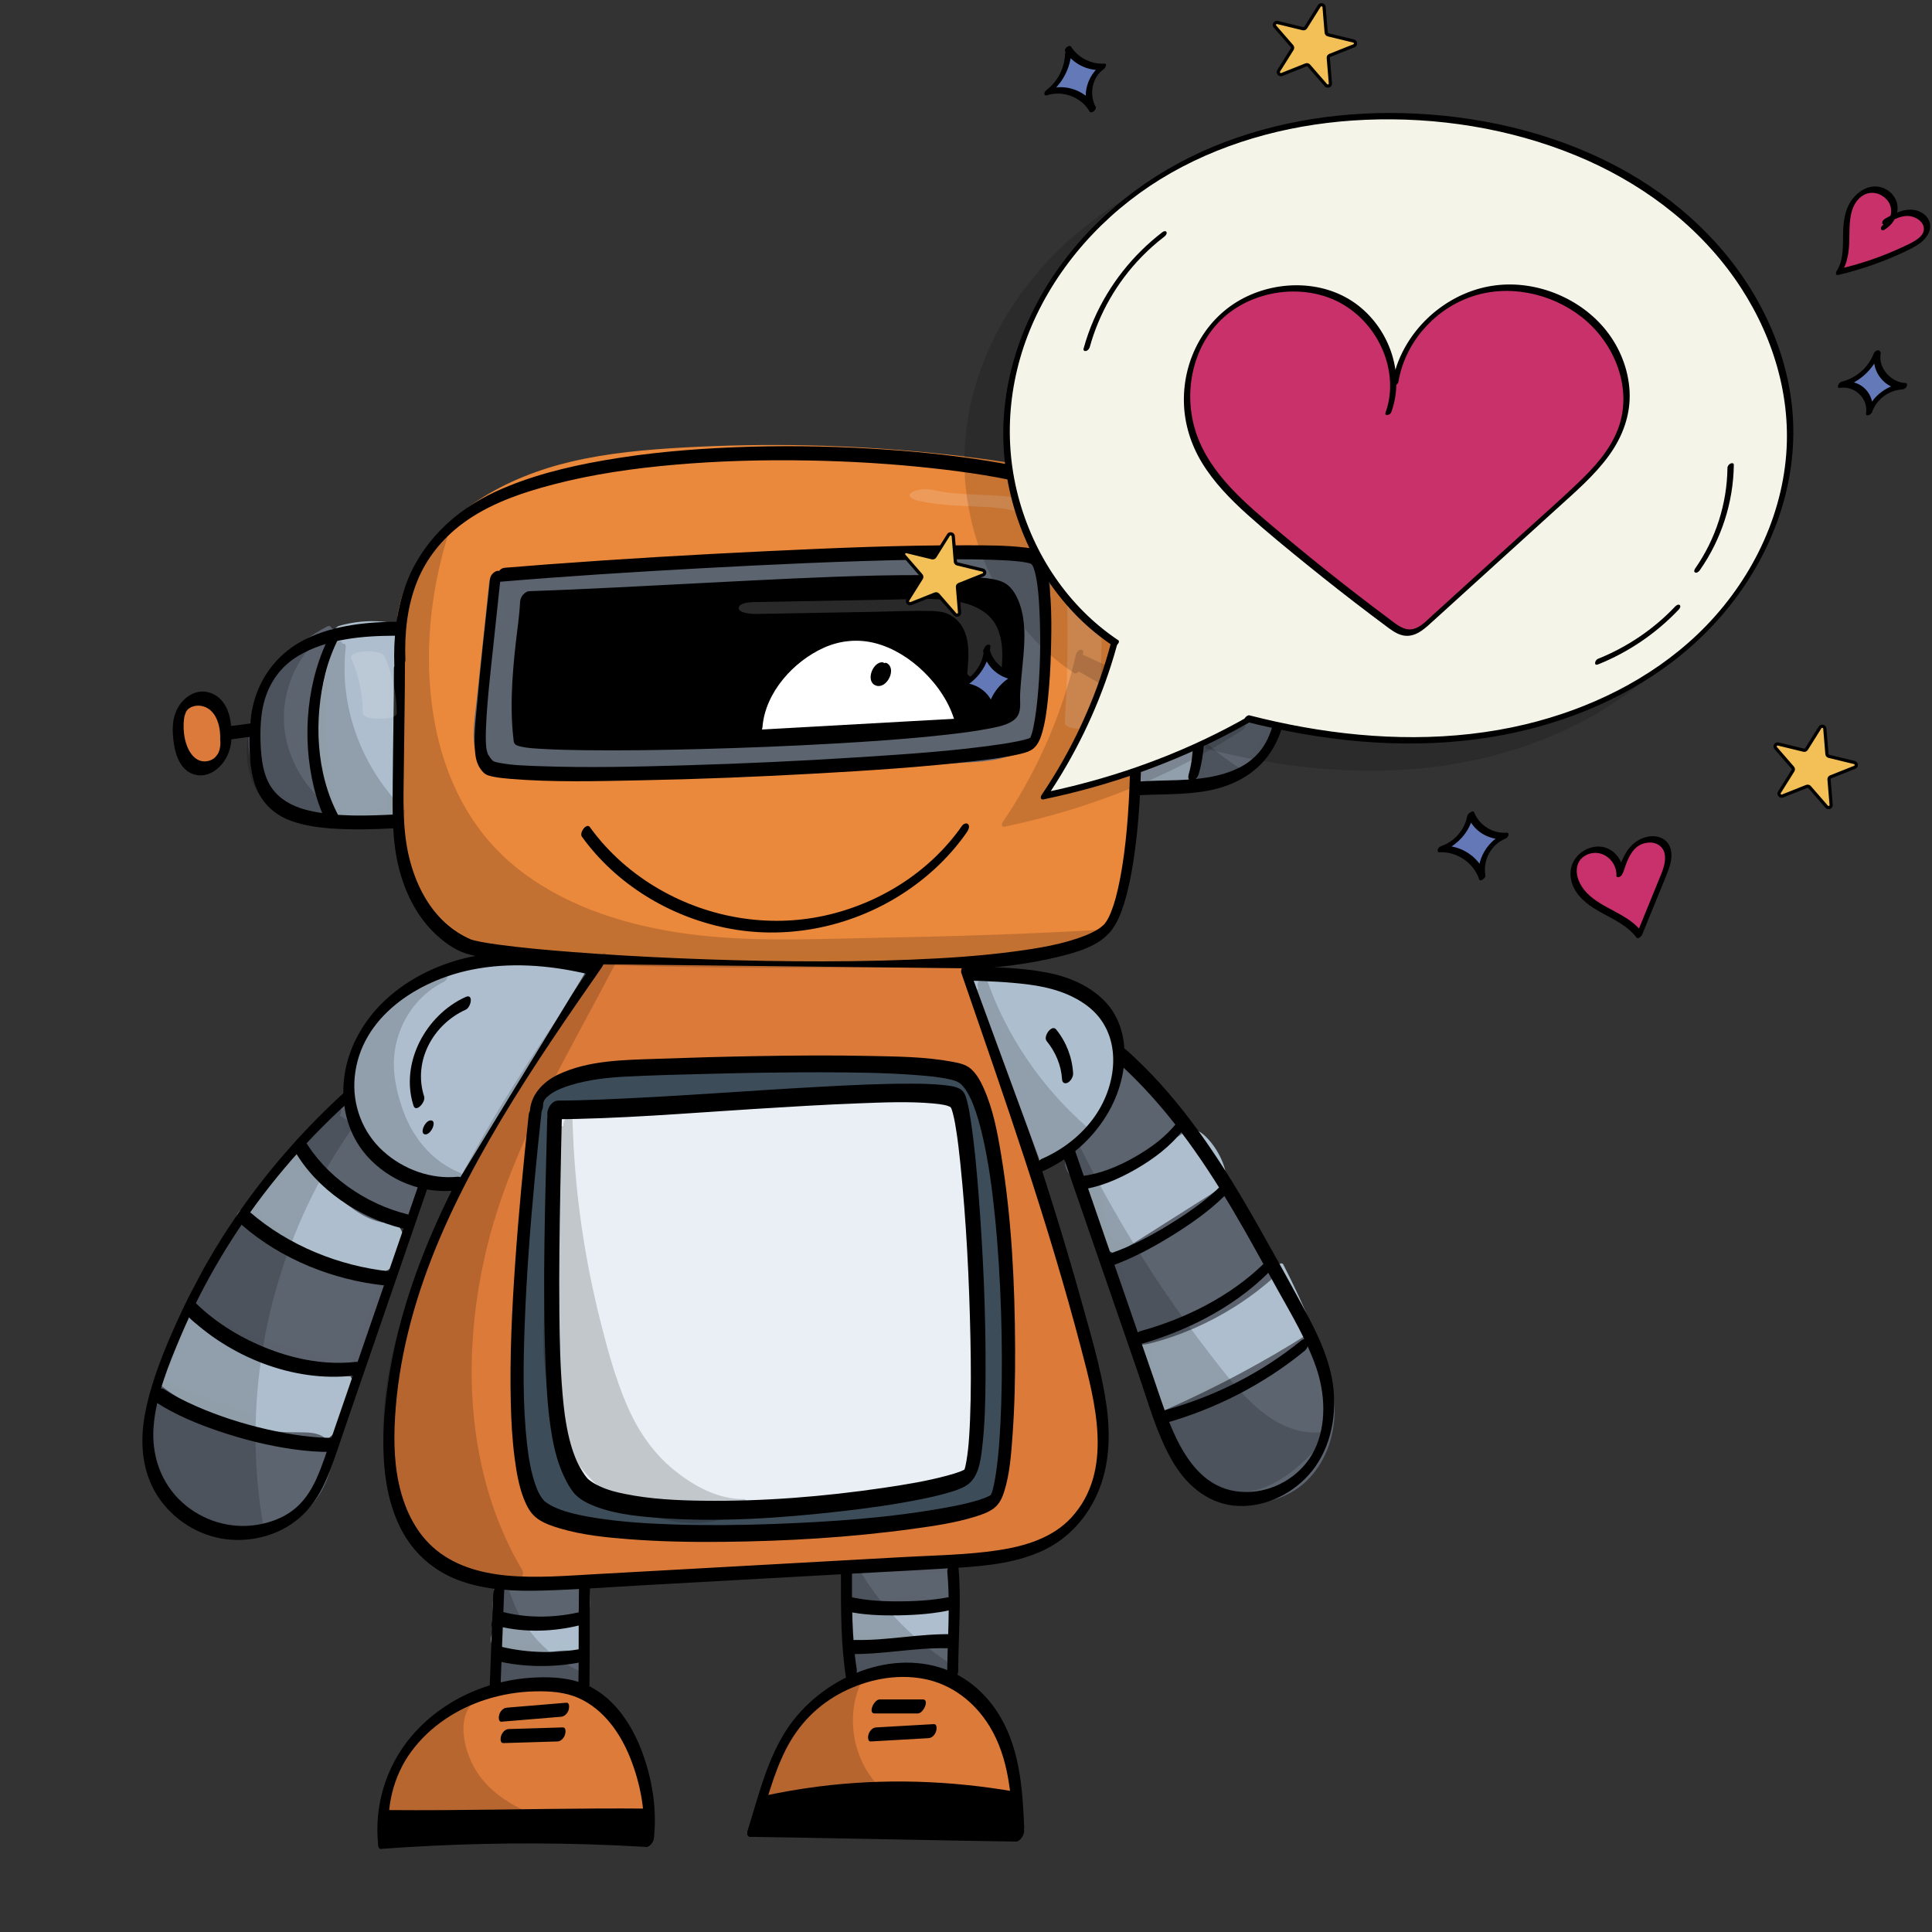 <?xml version="1.0" encoding="utf-8"?>
<!-- Generator: Adobe Adobe Illustrator 24.2.0, SVG Export Plug-In . SVG Version: 6.00 Build 0)  -->
<svg version="1.1" xmlns="http://www.w3.org/2000/svg" xmlns:xlink="http://www.w3.org/1999/xlink" x="0px" y="0px"
	 viewBox="0 0 2000 2000" style="enable-background:new 0 0 2000 2000;" xml:space="preserve">
<rect x="0" y="0" width="2000" height="2000" fill="#333333" stroke="none"/>
<style type="text/css">
	.st0{fill:#AEBECE;}
	.st1{fill:#ADBECD;}
	.st2{fill:#EA883C;}
	.st3{fill:#EA883B;}
	.st4{fill:#5C646F;}
	.st5{fill:#5C636F;}
	.st6{fill:#FFFFFF;}
	.st7{fill:#DB7A3A;}
	.st8{fill:#DB7A39;}
	.st9{fill:#DC7A39;}
	.st10{fill:#3D4C59;}
	.st11{fill:#E9EFF5;}
	.st12{fill:#ADBFCE;}
	.st13{fill:#DC7B3A;}
	.st14{opacity:0.169;}
	.st15{opacity:0.161;}
	.st16{opacity:0.149;}
	.st17{fill:#C9316B;}
	.st18{fill:#F4F5E8;}
	.st19{fill:#6379B8;}
	.st20{fill:#F3C057;stroke:#000000;stroke-width:3.329;stroke-miterlimit:10;}
	.st21{fill:#C8316B;}
	.st22{fill:#6478B7;}
	.st23{fill:#6378B7;}
</style>
<g id="Ebene_1">
</g>
<g id="Ebene_4">
</g>
<g id="Ebene_8">
	<g>
		<path class="st0" d="M342.49,656.98c-12.49,55.06-13.45,112.48-2.79,167.89c1.63,8.45,4.2,17.82,11.94,22.21
			c15.87,9.01,37.74-10.51,53.62-1.53c-0.88-64.41,1.32-128.85,6.6-193.07c-20.27-5.05-42.02-4.57-62.03,1.39"/>
		<g>
			<path class="st1" d="M337.86,658.16c-8.43,37.56-11.76,76.26-9.64,114.7c1.03,18.75,3.28,37.51,6.9,55.95
				c2.57,13.11,8.74,26.59,24.04,26.74c13.78,0.14,29.59-11.16,42.81-4.28c4.24,2.21,8.11-5.06,8.06-8.36
				c-0.85-64.42,1.36-128.86,6.6-193.07c0.14-1.72-0.9-3.02-2.49-3.4c-20.83-5.01-42.6-4.46-63.18,1.49
				c-2.99,0.86-5.24,4.14-5.75,7.11c-0.38,2.26,0.47,5.64,3.51,4.76c19.94-5.76,40.71-6.14,60.87-1.28
				c-0.83-1.13-1.66-2.27-2.49-3.4c-5.25,64.21-7.45,128.65-6.6,193.07c2.69-2.79,5.38-5.57,8.06-8.36
				c-11.44-5.96-23.89-0.5-35.41,2.26c-5.54,1.33-11.75,2.38-17.12-0.16c-6.42-3.04-9.11-9.78-10.72-16.27
				c-4.29-17.31-6.09-35.59-7.28-53.35c-1.2-18-1.21-36.08-0.04-54.08c1.37-21.01,4.52-41.88,9.13-62.42
				c0.56-2.51-0.61-5.27-3.51-4.76C340.54,651.58,338.46,655.47,337.86,658.16L337.86,658.16z"/>
		</g>
	</g>
	<g>
		<path class="st0" d="M1170.13,634.59c7.02,59.29,9.74,119.05,8.12,178.7c15.46-9.69,41.14,8.82,52.8-4.89
			c4.03-4.73,4.05-11.42,3.87-17.52c-1.09-37.67-2.18-75.35-3.27-113.02c-0.4-13.97-1.58-29.61-12.49-38.91
			c-12.01-10.24-30.33-8.28-46.2-5.7"/>
		<g>
			<path class="st1" d="M1165.37,637.23c6.97,59.29,9.69,119.02,8.12,178.7c-0.07,2.8,2.45,4.2,4.85,2.8
				c12.63-7.35,29.05,2.98,42.7,0.52c21.87-3.94,18.66-30.64,18.19-46.88c-0.7-24.12-1.4-48.25-2.1-72.37
				c-0.32-11.18-0.28-22.45-1.15-33.6c-0.67-8.53-2.12-17.18-6.4-24.71c-11.24-19.79-36.33-17.46-55.5-14.39
				c-4.87,0.78-8.97,12.96-2.24,11.88c15.24-2.44,35.7-5.23,46.76,8.39c10.84,13.35,8.35,34.76,8.81,50.78
				c0.62,21.48,1.24,42.96,1.87,64.44c0.31,10.75,0.77,21.51,0.93,32.27c0.04,3.1,0.48,7.62-1.78,10.1
				c-1.69,1.85-4.82,2.3-7.18,2.44c-14.54,0.86-29.25-7.81-43.09,0.24c1.62,0.93,3.24,1.87,4.85,2.8
				c1.57-59.68-1.15-119.41-8.12-178.7C1173.98,624.15,1164.77,632.14,1165.37,637.23L1165.37,637.23z"/>
		</g>
	</g>
	<g>
		<path class="st0" d="M1126.51,1227.64c10.47,7.72,11.18,22.2,12.52,34.77c1.35,12.57,6.71,27.47,19.71,29.82
			c8.43,1.52,16.6-3.08,23.83-7.5c20.23-12.35,40.45-24.7,60.68-37.05c7.84-4.79,16.17-10.13,19.5-18.44
			c4.46-11.15-1.58-23.44-7.95-33.72c-6.18-9.97-14.4-20.67-26.45-21.98c-9.01-0.98-17.52,3.67-25.28,8.15
			c-27.15,15.67-54.29,31.34-81.44,47"/>
		<g>
			<path class="st1" d="M1123.21,1233.36c9.89,7.78,9.79,21.57,11.21,32.96c1.23,9.88,4.27,20.69,12.18,27.36
				c10.62,8.96,24.12,3.62,34.6-2.61c13.5-8.03,26.82-16.37,40.23-24.55c21.46-13.1,55.88-27.83,45.73-59.21
				c-3.68-11.38-11.03-23.3-19.81-31.48c-9.79-9.11-21.66-10.24-33.78-5.06c-7.24,3.1-13.97,7.44-20.78,11.37
				c-7.92,4.57-15.84,9.14-23.75,13.71c-15.84,9.14-31.67,18.28-47.51,27.42c-2.65,1.53-4.83,4.97-4.67,8.09
				c0.14,2.76,2.31,4.27,4.85,2.8c24.32-14.04,48.64-28.07,72.96-42.11c10.38-5.99,23.2-15.92,35.87-11.46
				c9.69,3.41,16.02,13.04,21.06,21.42c6.22,10.32,12.67,23.81,1.79,33.19c-9.46,8.15-21.53,13.94-32.15,20.43
				c-12.36,7.55-24.72,15.1-37.08,22.64c-9.25,5.64-21.39,12.82-31.06,3.88c-8.05-7.43-8.9-19.35-10.06-29.5
				c-1.32-11.58-3.6-23.14-13.23-30.72C1125.76,1218.73,1118.83,1229.91,1123.21,1233.36L1123.21,1233.36z"/>
		</g>
	</g>
	<g>
		<path class="st0" d="M1182.07,1391.76c7.67,10.47,6.6,24.36,7.97,37.08c1.37,12.72,8.06,27.35,21.32,29.07
			c8.13,1.05,15.85-3.26,22.82-7.4c40.04-23.82,80.08-47.64,120.12-71.46c-8.97-22.12-18.97-43.86-29.95-65.14
			c-39.33,35.91-88.12,62.28-140.59,75.97"/>
		<g>
			<path class="st1" d="M1177.97,1396.75c8.51,12.34,5.27,27.93,8.47,41.83c2.61,11.33,9.62,23.2,21.99,25.26
				c7.43,1.24,14.85-1.8,21.25-5.26c7.98-4.3,15.66-9.23,23.45-13.86c15.73-9.36,31.46-18.72,47.19-28.07
				c18.02-10.72,36.04-21.44,54.05-32.16c2.59-1.54,5.82-6.12,4.49-9.38c-9.16-22.5-19.32-44.58-30.43-66.19
				c-1.07-2.08-4.22-0.67-5.39,0.39c-39.27,35.67-86.92,61.12-138.17,74.63c-4.75,1.25-8.69,13.58-2.24,11.88
				c52.99-13.97,102.42-40.44,143.01-77.31c-1.8,0.13-3.6,0.26-5.39,0.39c10.76,20.92,20.59,42.3,29.46,64.09
				c1.5-3.13,2.99-6.26,4.49-9.38c-29.74,17.7-59.49,35.39-89.23,53.09c-7.44,4.42-14.87,8.85-22.31,13.27
				c-6.81,4.05-13.88,9.33-21.65,11.34c-13.97,3.62-22.62-8.48-25.41-20.59c-3.44-14.93-0.24-30.57-9.44-43.93
				C1182.88,1382,1175.04,1392.49,1177.97,1396.75L1177.97,1396.75z"/>
		</g>
	</g>
	<g>
		<path class="st0" d="M299.24,1195.84c-2.12,12.55-13.37,21.45-22.53,30.66c-9.16,9.21-17.17,22.66-11.31,34.06
			c3.1,6.03,9.38,9.87,15.38,13.37c26.01,15.16,52.84,29.91,82.37,37.08c9.62,2.34,19.78,3.84,29.43,1.61
			c9.65-2.23,18.69-8.89,21.01-18.11c2.39-9.53-2.82-19.56-10.27-26.3c-7.45-6.74-16.92-10.98-25.84-15.82
			c-27.67-15-51.01-36.41-71.57-59.61"/>
		<g>
			<path class="st1" d="M294.61,1197.02c-2.39,12.01-14.78,19.78-22.51,28.34c-8.32,9.22-16.14,22.82-12.63,35.66
				c3.45,12.61,17.85,18.62,28.19,24.5c13.39,7.62,27.03,14.87,41.25,20.85c23.41,9.84,58.93,23.45,80.24,2.55
				c9.11-8.93,12.42-21.98,7.01-33.78c-5.96-12.98-18.83-19.75-30.9-26.08c-29.1-15.26-53.52-36.82-75.27-61.26
				c-3.99-4.48-11.57,6.18-8.19,9.98c16.79,18.87,35.21,36.54,56.27,50.61c10.43,6.97,21.81,12.11,32.48,18.64
				c8.83,5.4,22.58,16.92,18.23,29.03c-4.03,11.23-20.87,12.27-30.52,11.26c-13.51-1.42-26.86-5.95-39.4-11
				c-12.34-4.97-24.24-10.97-35.89-17.36c-5.82-3.19-11.59-6.5-17.33-9.84c-5.22-3.03-11.05-6.07-14.64-11.09
				c-8.4-11.76,3.85-23.93,11.88-31.71c9.32-9.02,18.37-18.49,20.98-31.66c0.5-2.51-0.57-5.28-3.51-4.76
				C297.35,1190.44,295.14,1194.33,294.61,1197.02L294.61,1197.02z"/>
		</g>
	</g>
	<g>
		<path class="st0" d="M197.76,1359.12c-9.27,19.5-18.55,39-27.82,58.5c-2.3,4.84-4.62,10.43-2.35,15.28
			c2.1,4.48,7.36,6.64,12.15,8.4c38.61,14.15,77.23,28.31,115.84,42.46c11.52,4.22,24.3,8.48,35.89,4.41
			c13.69-4.8,20.41-19.21,25.69-32.2c3.91-9.64,7.17-22.18-0.96-28.98c-3.85-3.21-9.21-4.03-14.24-4.84
			c-50.09-8.08-97.91-28.71-137.39-59.26"/>
		<g>
			<path class="st1" d="M194.33,1357.14c-8.43,17.73-16.86,35.45-25.29,53.18c-3.39,7.12-8.38,15.29-6.88,23.53
				c1.36,7.46,7.8,10.73,14.28,13.16c37.25,14,74.74,27.39,112.11,41.09c15.29,5.6,32.79,12.3,48.13,3.1
				c12.45-7.47,19.13-21.24,24.4-34.2c4.6-11.31,9.56-29.17-3.42-37.02c-6.55-3.96-15.36-4.11-22.7-5.53
				c-8.38-1.62-16.7-3.59-24.92-5.91c-36.93-10.4-71.78-28-102.18-51.39c-4.1-3.15-11.01,8.05-6.6,11.44
				c23.73,18.26,50.1,32.92,78.12,43.47c13.9,5.23,28.18,9.51,42.68,12.73c7.11,1.58,14.29,2.65,21.43,4.03
				c6.51,1.26,12.35,4.35,12.94,11.56c0.5,6.11-2.23,12.3-4.54,17.8c-2.3,5.49-4.83,11.08-8.54,15.79
				c-10.24,13.03-26.35,10.41-40.31,5.55c-33.02-11.48-65.7-24.05-98.52-36.08c-8.45-3.1-17.24-5.75-25.44-9.44
				c-3.24-1.46-7.08-3.5-7.57-7.4c-0.52-4.11,2.68-8.75,4.38-12.32c8.43-17.73,16.86-35.45,25.29-53.18
				c0.98-2.07,2.57-6.14-0.13-7.7C198.58,1351.97,195.28,1355.14,194.33,1357.14L194.33,1357.14z"/>
		</g>
	</g>
	<g>
		<path class="st0" d="M516.13,1688.12c-5.82,4.25-3.25,13.92,2.94,17.67c6.19,3.75,14.07,3.34,21.38,2.81
			c20.53-1.5,41.07-3,61.6-4.51c2.86-1.89,1.62-7.74,2.19-17.29c0.42-7.1-13.64-5.23-21.08-5.39c-22.59-0.49-45.17-0.98-67.76-1.47"
			/>
		<g>
			<path class="st1" d="M514.84,1683.52c-11.36,9.62-7.16,26.59,6.89,30.39c8.44,2.28,17.82,0.63,26.38,0
				c9.94-0.73,19.87-1.45,29.81-2.18c4.97-0.36,9.94-0.73,14.9-1.09c4.18-0.31,8.48,0.22,11.61-2.97c4.82-4.92,4.32-11.88,4.4-18.23
				c0.07-5.89,0.69-11.17-5.95-13.2c-5.29-1.62-11.05-0.85-16.49-0.86c-22.9-0.03-45.83-0.98-68.72-1.48
				c-5.14-0.11-10.24,11.96-4.54,12.08c21.26,0.46,42.52,0.92,63.77,1.38c6.29,0.14,13.42-0.98,19.58,0.48
				c3.56,0.84,2.94,1.71,2.86,5.22c-0.05,2.02-0.01,4.03-0.05,6.05c0,0.81-0.03,1.61-0.07,2.42c-0.31,1.52,0.21,0.84,1.54-2.04
				c1.19-0.48,2.38-0.96,3.57-1.44c-17.88,1.31-35.77,2.62-53.65,3.93c-7.24,0.53-14.94,1.75-22.15,0.38
				c-3.37-0.64-6.76-2.01-8.89-4.81c-0.73-0.96-1.33-2.04-1.66-3.21c-0.47-1.65,0.26-2.3-0.54-1.62c2.17-1.84,4.27-5.62,3.29-8.54
				C519.73,1681.26,516.75,1681.91,514.84,1683.52L514.84,1683.52z"/>
		</g>
	</g>
	<g>
		<path class="st0" d="M879.82,1670.91c-4.91,5.68-3,11.55-0.97,20.89c1.76,8.09,15.74,6.42,24.38,6.73
			c29.17,1.05,54.58,0.29,83.7-1.6c-2.02-10.53-1.21-23.06,0-34.17c-35.83,1.15-71.66,2.31-107.49,3.46"/>
		<g>
			<path class="st1" d="M877.39,1667.48c-6.63,8.41-6.78,20.34-2.47,30.02c3.68,8.28,15.94,6.97,23.31,7.03
				c28.92,0.22,57.56,0.29,86.44-1.55c4.56-0.29,7.6-5.76,6.85-9.98c-1.83-10.33-1.05-21.04,0.05-31.41
				c0.17-1.57,0.09-4.94-2.36-4.87c-35.83,1.15-71.66,2.31-107.49,3.46c-5.14,0.17-10.11,12.26-4.54,12.08
				c35.83-1.15,71.66-2.31,107.49-3.46c-0.79-1.62-1.57-3.24-2.36-4.87c-1.31,12.32-2.13,24.67,0.05,36.94
				c2.28-3.33,4.57-6.65,6.85-9.98c-24.28,1.55-48.59,2.43-72.93,1.91c-8.62-0.18-18.16,0.63-26.68-0.93
				c-3.86-0.71-5.66-1.9-6.55-5.71c-0.71-3.04-3-9.02-0.81-11.81c1.55-1.96,3.58-6.06,1.67-8.42
				C882.01,1663.57,878.8,1665.68,877.39,1667.48L877.39,1667.48z"/>
		</g>
	</g>
</g>
<g id="Ebene_7">
	<g>
		<path class="st2" d="M416.4,635.72c6.18,56.56-1.97,117.07-3.96,174.58c-1.99,57.52,6.55,130.51,57.27,161.53
			c31.65,19.36,72.94,12.16,110.48,13.87c162.33,7.41,325.3,14.8,487.13,0.44c26.08-2.31,54.11-6.05,73.08-23.31
			c22.87-20.81,25.35-54.3,26.07-84.47c1.75-74.01,1.76-148.06,0.02-222.08c-1.18-50.08-5.86-105.98-44.87-139.43
			c-27.02-23.18-64.86-30.17-100.81-35.07c-105.36-14.34-212.24-18.48-318.47-12.33C642,472.95,580.5,480.13,526.25,505.6
			C472,531.07,425.61,577.91,416.28,634.98"/>
		<g>
			<path class="st3" d="M411.64,638.37c4.4,41.34,1.51,82.96-1.2,124.3c-2.24,34.28-4.83,68.75-1.04,103.02
				c3.18,28.75,10.23,58.26,26.66,82.51c7.93,11.7,18.24,21.99,30.34,29.35c14.77,8.99,32.08,12.47,49.13,13.61
				c18.03,1.2,36.11,0.05,54.16,0.35c20.89,0.34,41.8,1.78,62.68,2.7c43.26,1.9,86.53,3.62,129.82,4.77
				c86.13,2.27,172.4,2.24,258.41-3.37c19.93-1.3,39.96-2.55,59.79-4.97c16.89-2.06,34.16-5.59,49.02-14.27
				c30.08-17.56,39.06-51.51,41.13-84.08c1.27-20,1.21-40.13,1.5-60.17c0.31-21.48,0.47-42.96,0.49-64.45
				c0.03-41.9-0.08-83.89-1.65-125.77c-1.18-31.55-4.32-64.24-17.84-93.19c-6.73-14.39-16.05-27.2-28.14-37.56
				c-13.1-11.23-28.9-18.66-45.25-23.83c-16.85-5.33-34.28-8.41-51.75-10.89c-20.79-2.95-41.65-5.39-62.54-7.49
				c-42.81-4.3-85.78-6.92-128.79-7.87c-42.69-0.94-85.42-0.23-128.05,2.13c-39.42,2.19-79.02,5.67-117.53,14.76
				c-66.15,15.61-132.49,51.28-164.51,114.01c-7.11,13.94-12.24,28.75-14.85,44.19c-0.42,2.51,0.51,5.29,3.51,4.76
				c2.95-0.52,5.29-4.43,5.75-7.11c10.88-64.3,67.67-109.56,125.73-131.3c35.6-13.33,73.35-19.94,111.05-23.75
				c40.53-4.1,81.42-5.55,122.13-5.93c82.15-0.78,164.65,4.24,245.98,16.04c33.17,4.81,68.73,12.08,94.34,35.34
				c23.18,21.06,33.33,51.69,37.82,81.86c5.25,35.34,4.31,71.78,4.74,107.4c0.5,41.64,0.44,83.29-0.17,124.93
				c-0.28,19.2-0.27,38.48-1.39,57.66c-0.91,15.56-2.9,32.02-10.04,46.11c-15.97,31.54-54,35.57-85.45,38.29
				c-82.89,7.18-166.17,8.69-249.33,7.47c-41.64-0.61-83.27-1.91-124.89-3.53c-20.81-0.81-41.62-1.7-62.42-2.62
				c-19.88-0.88-39.82-2.33-59.73-2.39c-33.37-0.12-70.41,4.24-99.61-15.41c-23.38-15.73-36.89-41.63-44.14-68.22
				c-7.57-27.74-9.23-56.87-8.41-85.5c1.14-39.68,5.41-79.22,6.19-118.92c0.38-19.44-0.09-38.9-2.15-58.25
				C420.33,625.28,411.1,633.28,411.64,638.37L411.64,638.37z"/>
		</g>
	</g>
</g>
<g id="Ebene_6">
	<g>
		<path class="st4" d="M338.67,654.01c-27.12,14.22-50.95,35.17-64.75,61.62c-13.8,26.46-16.74,58.65-4.55,85.82
			c12.19,27.17,40.49,47.98,71.4,49.08c-21.64-61.65-22.31-129.85-1.9-191.88"/>
		<g>
			<path class="st5" d="M338.58,648.57c-33.37,17.69-63.13,45.72-75.47,82.2c-12.15,35.92-6.27,77.04,22.49,103.34
				c14.52,13.27,33.18,21.57,52.9,22.47c4.13,0.19,8.17-6.19,6.85-9.98c-20.97-60.35-22.1-126.73-2.29-187.55
				c0.71-2.18,1.16-5.94-1.91-6.43c-2.86-0.46-5.72,3.37-6.46,5.65c-20.71,63.6-20.48,132.96,1.5,196.21
				c2.28-3.33,4.57-6.65,6.85-9.98c-31.72-1.45-60.95-23.27-71.59-53.21c-12.02-33.78-1.19-70.45,21.79-96.79
				c12.69-14.55,28.52-26.02,45.52-35.03c2.68-1.42,4.83-5.04,4.67-8.09C343.29,648.52,341.14,647.21,338.58,648.57L338.58,648.57z"
				/>
		</g>
	</g>
	<g>
		<path class="st4" d="M1216.2,631.05c27.68,55.81,36.04,120.19,23.47,180.77c29.35,0.19,54.34-21.3,69.33-45.42
			c13.17-21.18,21.14-45.8,19.39-70.38c-4.46-62.83-55.21-69.42-107.81-67.79"/>
		<g>
			<path class="st5" d="M1212.1,636.04c26.84,54.56,35.09,117.37,22.93,176.96c-0.33,1.62,0.01,4.88,2.36,4.87
				c49.99-0.32,85.98-53.03,94.14-97.68c3.85-21.08,2.26-45.03-8.77-63.87c-8.4-14.36-22.47-23.47-38.09-28.31
				c-19.9-6.18-41.18-6.41-61.82-5.8c-5.14,0.15-10.11,12.25-4.54,12.08c29.43-0.87,67.53-1.22,89.2,22.4
				c12.09,13.18,16.42,31.51,16.36,49.01c-0.08,23.54-9.23,47.27-23.26,66.01c-14.01,18.7-34.46,33.92-58.66,34.08
				c0.79,1.62,1.57,3.24,2.36,4.87c12.72-62.32,4.05-127.56-24-184.58c-1.38-2.81-5.37,0.2-6.53,1.56
				C1211.82,629.91,1210.73,633.25,1212.1,636.04L1212.1,636.04z"/>
		</g>
	</g>
	<g>
		<path class="st4" d="M511.15,600.51c-5.03,47.45-10.06,94.9-15.1,142.36c-1.51,14.2-2.64,29.83,6.1,41.41
			c11.39,15.09,33.95,16.49,53.42,16.39c152.46-0.81,304.89-6.9,456.89-18.27c19.9-1.49,42.39-4.4,54.03-19.9
			c7.62-10.15,8.62-23.39,9.34-35.86c2.07-35.54,4.13-71.08,6.2-106.62c0.81-14,0.85-29.96-9.86-39.54
			c-9.18-8.2-23.04-8.71-35.61-8.7c-174.48,0.12-348.95,9.22-522.4,27.26"/>
		<g>
			<path class="st5" d="M506.52,601.69c-2.83,26.69-5.66,53.38-8.49,80.08c-1.4,13.18-2.8,26.36-4.19,39.54
				c-1.3,12.3-3.17,24.69-3.54,37.06c-0.3,10.19,0.99,20.96,6.83,29.59c5.12,7.57,13.09,12.28,21.67,14.94
				c9.29,2.88,19.05,3.64,28.73,3.79c12.52,0.19,25.07-0.09,37.59-0.22c106.71-1.08,213.4-4.75,319.93-11.01
				c26.46-1.55,52.92-3.27,79.36-5.14c21.16-1.5,44.49-0.98,64.39-9.32c8.95-3.75,16.74-9.7,22.08-17.87
				c6.21-9.49,8.28-20.65,9.21-31.77c2.18-26.09,3.12-52.33,4.64-78.46c0.74-12.82,1.64-25.64,2.22-38.46
				c0.43-9.58,0.29-19.76-3.57-28.7c-9.04-20.93-33.19-20.04-52.47-20c-53.2,0.12-106.4,1.08-159.57,2.86
				c-105.72,3.56-211.32,10.42-316.61,20.54c-13.15,1.26-26.3,2.58-39.44,3.94c-4.9,0.51-9.08,12.59-2.24,11.88
				c101.48-10.53,203.28-18.01,305.21-22.41c50.84-2.2,101.71-3.63,152.59-4.3c24.11-0.32,48.55-1.51,72.63-0.26
				c9.69,0.5,20.51,2.23,27.12,10.08c6.35,7.54,7.12,17.74,6.97,27.2c-0.39,24.16-2.69,48.41-4.09,72.53
				c-0.75,12.83-1.49,25.67-2.24,38.5c-0.6,10.37-0.57,22.41-6.34,31.49c-9.97,15.68-33.55,17.29-50.17,18.56
				c-25.44,1.94-50.9,3.66-76.36,5.27c-101.54,6.41-203.23,10.47-304.96,12.17c-25.66,0.43-51.33,0.84-76.99,0.84
				c-16.88,0-38.96-0.48-50.17-15.34c-6.54-8.68-6.91-19.84-6.23-30.25c0.78-12.02,2.43-24.03,3.7-36.01
				c2.69-25.37,5.38-50.75,8.07-76.12c1.33-12.52,2.66-25.04,3.98-37.57C516.69,590.75,507.13,595.97,506.52,601.69L506.52,601.69z"
				/>
		</g>
	</g>
	<g>
		<path class="st4" d="M353,1142.71c-13.71,14.25-27.42,28.5-41.14,42.76c18.13,23.67,36.84,47.87,62.55,63.9
			c10.75,6.7,23.39,11.97,36.1,10.3c12.72-1.67,24.71-12.47,23.32-24.67c-1.79-15.78-21.33-22.25-35.94-29.79
			c-23.09-11.91-39.68-34.7-43.32-59.54"/>
		<g>
			<path class="st5" d="M350.57,1139.27c-13.71,14.25-27.42,28.5-41.14,42.76c-1.73,1.8-3.4,6.15-1.67,8.42
				c13.45,17.55,27.09,35.08,43.69,49.82c15.59,13.84,37.25,29.27,59.35,25.11c17.14-3.23,33.62-22.28,26.04-40.09
				c-6.93-16.29-27.93-20.62-41.6-29.21c-19.17-12.05-32.57-31.97-36.08-54.35c-0.5-3.16-4.26-1.97-5.88-0.66
				c-2.49,2.02-3.78,5.42-3.29,8.54c2.68,17.07,10.95,33.13,23.12,45.38c6.33,6.37,13.51,11.79,21.48,15.94
				c6.81,3.55,13.95,6.45,20.54,10.41c6.11,3.66,12.88,8.8,13.94,16.38c1.1,7.84-6.6,13.18-13.25,15.13
				c-19.54,5.75-40.5-9.38-54.57-21.24c-17.47-14.73-31.47-33.08-45.3-51.12c-0.56,2.81-1.11,5.61-1.67,8.42
				c13.71-14.25,27.42-28.5,41.14-42.76c1.71-1.78,3.48-6.2,1.67-8.42C355.08,1135.24,352.13,1137.65,350.57,1139.27L350.57,1139.27
				z"/>
		</g>
	</g>
	<g>
		<path class="st4" d="M253.66,1257.58c-23.11,32.88-58.74,82.89-55.6,97.69c3.71,17.43,108.74,52.52,166.4,63.48
			c11.18-30.9,22.35-61.79,33.53-92.69c-55.42-6.92-108.36-30.92-149.04-67.55"/>
		<g>
			<path class="st5" d="M251.23,1254.15c-14.52,20.65-29.31,41.22-42.2,62.94c-5.08,8.56-10.16,17.45-13.45,26.88
				c-1.92,5.5-4.05,12.61-0.92,18.07c2.48,4.32,7.26,7.43,11.37,10.02c6.98,4.4,14.5,7.96,22.03,11.3
				c20.15,8.93,41.09,16.14,62.11,22.72c23.66,7.41,47.66,14.06,72.02,18.72c2.9,0.55,5.67-3.48,6.46-5.65
				c11.18-30.9,22.35-61.79,33.53-92.69c0.75-2.08,1.16-6.04-1.91-6.43c-54.75-7.01-106.83-30.39-148.01-67.23
				c-3.73-3.34-10.78,7.71-6.6,11.44c41.67,37.29,94.68,60.78,150.07,67.88c-0.64-2.14-1.28-4.29-1.91-6.43
				c-11.18,30.9-22.35,61.79-33.53,92.69c2.15-1.88,4.31-3.77,6.46-5.65c-41.37-7.93-82.59-20.47-121.58-36.35
				c-13.06-5.32-28.65-10.9-39.24-20.61c-1.15-1.05-2.12-2.21-2.96-3.52c-0.31-0.49-0.42-2.02,0.02-4.06
				c1.61-7.61,6.11-15.2,9.97-22c12.85-22.66,28.2-43.87,43.17-65.15c1.45-2.06,3.64-5.99,1.67-8.42
				C255.9,1250.31,252.55,1252.26,251.23,1254.15L251.23,1254.15z"/>
		</g>
	</g>
	<g>
		<path class="st4" d="M163.99,1444.32c-12.89,32.27-9.69,70.6,10.69,99.12s58.17,45.51,93.82,39.87s66.46-34.98,70.04-69.35
			c0.64-6.15,0.3-12.87-3.68-17.74c-6.17-7.54-17.85-7.46-27.87-7.34c-51.72,0.61-103.46-16.94-143.2-48.57"/>
		<g>
			<path class="st5" d="M159.81,1443.93c-13.09,33.5-10.85,73.18,9.87,103.19c19.2,27.82,53.81,45.03,87.62,43.17
				c32.98-1.81,63.9-22.15,78.32-51.98c6.25-12.92,13.89-35.96,2.44-48.11c-5.47-5.81-13.83-7.08-21.43-7.34
				c-9.27-0.32-18.5,0.02-27.77-0.72c-44.2-3.54-86.92-20.07-121.74-47.55c-4.04-3.19-10.98,7.99-6.6,11.44
				c27.53,21.73,60.06,36.6,94.34,43.9c17.45,3.71,34.99,5.02,52.79,4.97c6.94-0.02,15.15-0.11,20.98,4.26
				c7.03,5.27,5.83,15.22,4.24,22.78c-6.01,28.54-32.65,49.53-60.38,54.93c-30.79,6-64.42-6.21-85.77-28.82
				c-25.89-27.41-32.08-68.64-18.52-103.34c0.84-2.15,1.07-5.95-1.91-6.43C163.3,1437.8,160.69,1441.68,159.81,1443.93
				L159.81,1443.93z"/>
		</g>
	</g>
	<g>
		<path class="st4" d="M1108.49,1193.44c-6.34,11.43,6.54,25.59,20.05,26.46c13.5,0.87,25.84-6.7,37.04-13.96
			c19.1-12.38,38.19-24.76,57.29-37.15c-15.2-26.84-36.16-50.69-61.19-69.63c-7.96,34.33-27.87,66.02-55.83,88.87"/>
		<g>
			<path class="st5" d="M1105.06,1191.45c-5.1,10.3-2.89,20.79,5.98,28.2c9.83,8.22,22.91,7.39,34.22,2.9
				c13.21-5.23,24.93-14.11,36.78-21.79c13.64-8.84,27.28-17.69,40.92-26.53c3.1-2.01,6.11-6.75,4-10.43
				c-15.67-27.43-36.88-51.22-61.98-70.37c-3.51-2.68-7.38,4.59-7.93,6.9c-7.77,32.73-26.64,61.75-52.5,83.1
				c-2.18,1.8-4.26,5.65-3.29,8.54c0.99,2.95,3.96,2.25,5.88,0.66c29.37-24.25,50.36-57.57,59.16-94.64c-2.64,2.3-5.29,4.6-7.93,6.9
				c24.54,18.72,45.08,42.1,60.4,68.9c1.33-3.48,2.67-6.96,4-10.43c-21.42,13.89-42.54,28.52-64.44,41.65
				c-9.02,5.4-20.05,10.88-30.88,8.37c-4.5-1.04-8.86-3.73-11.86-7.23c-2.12-2.47-5.38-7.29-3.68-10.72
				c1.02-2.05,2.55-6.15-0.13-7.7C1109.29,1186.27,1106.04,1189.47,1105.06,1191.45L1105.06,1191.45z"/>
		</g>
	</g>
	<g>
		<path class="st4" d="M1153.17,1310.45c5.6,20.85,11.2,41.7,16.8,62.55c1.1,4.09,2.43,8.52,6,11.01
			c4.51,3.15,10.78,2.02,16.17,0.61c47.37-12.39,91.44-36.16,127.02-68.52c-16.05-28.48-32.1-56.95-48.16-85.43
			c-39.22,24.85-78.44,49.69-117.66,74.54"/>
		<g>
			<path class="st5" d="M1148.59,1314.39c4.84,18.01,9.67,36.01,14.51,54.02c1.76,6.55,2.8,15.2,8.06,20.06
				c5.45,5.03,13.29,3.76,19.86,2.1c30.45-7.73,59.91-20.69,86.49-37.38c15.23-9.56,29.61-20.43,42.94-32.49
				c2.43-2.2,4.61-6.38,2.8-9.59c-16.05-28.48-32.1-56.95-48.16-85.43c-0.82-1.46-3.01-1.2-4.19-0.46
				c-39.22,24.85-78.44,49.69-117.66,74.54c-2.61,1.65-4.83,4.88-4.67,8.09c0.14,2.66,2.34,4.4,4.85,2.8
				c39.22-24.85,78.44-49.69,117.66-74.54c-1.4-0.15-2.79-0.3-4.19-0.46c16.05,28.48,32.1,56.95,48.16,85.43
				c0.93-3.2,1.87-6.39,2.8-9.59c-21.55,19.49-45.84,35.65-72.1,48.1c-13.3,6.31-27.05,11.6-41.14,15.87
				c-6.45,1.96-14.79,5.58-21.62,4.31c-7.69-1.43-8.57-11.17-10.23-17.36c-5.01-18.64-10.01-37.28-15.02-55.91
				C1156.04,1300.1,1147.31,1309.6,1148.59,1314.39L1148.59,1314.39z"/>
		</g>
	</g>
	<g>
		<path class="st4" d="M1210.4,1469.2c1.09,30.37,20.06,59.93,48.6,73.34c28.54,13.41,65.52,9.28,89.09-11.13
			c20.24-17.53,29.32-44.7,28.73-70.8c-0.59-26.1-9.88-51.35-21.6-74.93c-47.09,29.91-96.61,56.34-147.95,78.98"/>
		<g>
			<path class="st5" d="M1205.64,1471.84c2.1,46.26,40.36,84.65,87.1,84.5c22.67-0.07,45.14-8.4,61.21-24.63
				c16.61-16.77,25.5-39.64,27.33-62.96c2.42-30.86-8.51-60.83-21.96-88.06c-0.74-1.5-3.07-1.16-4.19-0.46
				c-47.28,29.97-96.75,56.35-147.95,78.98c-4.66,2.06-7,14.06,0.18,10.89c51.2-22.62,100.67-49.01,147.95-78.98
				c-1.4-0.15-2.79-0.3-4.19-0.46c19.34,39.17,34.28,92.47,2.24,129.58c-26.97,31.24-78.04,30.77-108.58,5.41
				c-17.45-14.49-28.6-36.44-29.62-59.1c-0.13-2.88-2.32-4.04-4.85-2.8C1207.64,1465.06,1205.5,1468.89,1205.64,1471.84
				L1205.64,1471.84z"/>
		</g>
	</g>
	<g>
		<path class="st4" d="M879.09,1628.54c-4.03,10.83-3.52,22.81,2.93,28.2c8.65,7.23,21.84,6.42,33.18,4.68
			c11.34-1.74,22.72-4.88,34.12-3.54c9.53,1.12,19.64,5.26,28.27,1.22c6.52-3.05,10.07-10.19,10.59-17.11
			c0.52-6.92-1.49-13.76-3.47-20.44c-34.92,0.21-69.84,0.41-104.77,0.62"/>
		<g>
			<path class="st5" d="M874.9,1628.15c-4.48,12.81-5.79,30.63,8.7,37.38c14.81,6.9,32.33,1.09,47.51-1.11
				c9.81-1.42,18.23-0.02,27.86,1.63c7.81,1.34,15.77,1.2,22.36-3.79c14.47-10.98,12.5-29.29,7.95-44.66
				c-0.29-0.97-1.17-2.11-2.31-2.1c-34.92,0.21-69.84,0.41-104.77,0.62c-5.14,0.03-10.18,12.12-4.54,12.08
				c34.92-0.21,69.84-0.41,104.77-0.62c-0.77-0.7-1.54-1.4-2.31-2.1c3.17,10.71,7.96,29.21-9.03,29.29
				c-6.6,0.03-12.98-2.2-19.5-2.94c-6.71-0.76-13.5-0.04-20.13,1.01c-11.93,1.89-24.67,5.66-36.77,2.78
				c-5.03-1.2-10.16-3.86-12.2-8.87c-2.29-5.64-1.16-12.28,0.78-17.82c0.76-2.17,1.12-5.94-1.91-6.43
				C878.46,1622.03,875.69,1625.88,874.9,1628.15L874.9,1628.15z"/>
		</g>
	</g>
	<g>
		<path class="st4" d="M884.95,1712.47c-8.06,4.43-3.19,17.62,5.63,20.44c8.82,2.82,18.29-0.63,27.29-2.84
			c21.22-5.22,44.27-3.35,64.26,5.22c0.74-11.82,1.49-23.63,2.23-35.45c-34.09,1.7-68.17,3.4-102.26,5.1"/>
		<g>
			<path class="st5" d="M884.86,1707.02c-7.72,4.91-10.97,14.41-6.93,22.81c4.73,9.84,15.31,11.11,25.11,9.49
				c6.1-1.01,11.98-3.06,18.04-4.27c6.3-1.25,12.7-1.87,19.13-1.84c13.28,0.06,26.37,2.68,38.62,7.79c4.53,1.89,7.84-4.84,8.06-8.36
				c0.74-11.82,1.49-23.63,2.23-35.45c0.08-1.34-0.83-3.48-2.49-3.4c-34.09,1.7-68.17,3.4-102.26,5.1
				c-5.13,0.26-10.05,12.36-4.54,12.08c34.09-1.7,68.17-3.4,102.26-5.1c-0.83-1.13-1.66-2.27-2.49-3.4
				c-0.74,11.82-1.49,23.63-2.23,35.45c2.69-2.79,5.38-5.57,8.06-8.36c-18.27-7.63-38.16-10.16-57.75-7.16
				c-9.56,1.46-19.21,5.98-28.96,5.48c-4.11-0.21-7.88-1.33-10.53-4.6c-1.09-1.35-1.81-2.8-2.31-4.45
				c-0.58-1.91,0.36-1.68-0.84-0.92c2.61-1.66,4.83-4.87,4.67-8.09C889.57,1707.17,887.37,1705.42,884.86,1707.02L884.86,1707.02z"
				/>
		</g>
	</g>
	<g>
		<path class="st4" d="M520.72,1647.86c-9.53,5.37-7.5,20.31,1.06,27c13.43,10.5,54.72,3.74,74.5,1.68
			c14.63-1.53,8.11-19.97,9.44-35.78c-27.64-0.42-55.28-0.85-82.92-1.27"/>
		<g>
			<path class="st5" d="M520.63,1642.41c-10.43,6.54-13.8,19.98-8.2,30.87c5.02,9.75,15.61,12.22,25.72,13.02
				c12.29,0.98,24.75-0.23,36.97-1.54c5.71-0.61,11.41-1.34,17.12-1.98c5.31-0.6,9.85-1.83,13.41-6.14
				c8.68-10.52,3.96-26.18,4.83-38.54c0.1-1.43-0.84-3.37-2.49-3.4c-27.64-0.42-55.28-0.85-82.92-1.27
				c-5.14-0.08-10.23,12-4.54,12.08c27.64,0.42,55.28,0.85,82.92,1.27c-0.83-1.13-1.66-2.27-2.49-3.4
				c-0.44,6.18,0.16,12.31,0.3,18.49c0.07,2.75,0.93,6.99-1.62,8.3c-1.91,0.98-5.11,0.72-7.25,0.97c-2.69,0.31-5.37,0.64-8.06,0.95
				c-5.96,0.7-11.92,1.36-17.91,1.81c-11.01,0.83-22.93,1.65-33.72-1.23c-4.45-1.19-8.31-3.34-10.87-7.27
				c-1.84-2.81-4.78-9.75-1.01-12.11c2.61-1.64,4.83-4.89,4.67-8.09C525.34,1642.54,523.15,1640.83,520.63,1642.41L520.63,1642.41z"
				/>
		</g>
	</g>
	<g>
		<path class="st4" d="M516.54,1719.24c-1.5,8.61-2.99,17.22-4.49,25.83c29.83-4.12,60.47-2.88,89.83,3.64
			c5.49-12.78-1.72-31.61-7.19-32.83c-12.6-2.8-22.61-0.27-36.13,1.67c-13.52,1.94-31.77-0.74-44.36-5.83"/>
		<g>
			<path class="st5" d="M511.91,1720.42c-1.5,8.61-2.99,17.22-4.49,25.83c-0.45,2.61,0.48,5.17,3.51,4.76
				c29.55-3.96,59.56-2.6,88.68,3.75c2.91,0.63,5.64-3.56,6.46-5.65c3.56-9.08,3.26-19.59-0.28-28.64c-1.26-3.22-2.86-6.78-5.62-9
				c-3.5-2.81-9.23-2.76-13.51-2.85c-11.72-0.26-23.06,3.44-34.73,3.53c-11.63,0.09-23.59-1.89-34.43-6.14
				c-5.17-2.02-11.41,9.55-6.6,11.44c9.11,3.57,18.78,5.71,28.53,6.49c10.43,0.83,20.3-0.92,30.59-2.36
				c5.12-0.72,10.27-1.14,15.44-0.71c3.87,0.32,6.98,0.3,9.21,3.66c4.32,6.52,5.9,16.49,3.03,23.8c2.15-1.88,4.31-3.77,6.46-5.65
				c-29.93-6.53-60.63-7.61-90.98-3.54c1.17,1.59,2.34,3.17,3.51,4.76c1.5-8.61,2.99-17.22,4.49-25.83
				c0.44-2.51-0.52-5.29-3.51-4.76C514.7,1713.83,512.37,1717.74,511.91,1720.42L511.91,1720.42z"/>
		</g>
	</g>
</g>
<g id="Ebene_3">
	<g>
		<path d="M544.09,620.24c-1.1,26.03-13.59,88.18-6.64,143.13c1.93,15.27,512.4,0.36,512.4-26.23c0-51.09,16.11-93.77-10-123.95
			c-21.14-24.43-322.64,0.28-494.7,6.07"/>
		<g>
			<path d="M538.37,623.41c-0.62,13.54-2.74,27.02-4.26,40.48c-2.11,18.74-3.85,37.55-4.34,56.42c-0.26,10.21-0.16,20.43,0.49,30.63
				c0.3,4.64,0.7,9.27,1.26,13.89c0.2,1.63,0.16,3.47,1.15,4.89c1.35,1.94,4.05,2.49,6.16,3.01c7.79,1.92,16.15,2.15,24.11,2.61
				c14.05,0.8,28.13,1.1,42.2,1.27c39.89,0.5,79.79-0.14,119.67-1.18c45.7-1.19,91.38-3.01,137.02-5.6
				c39.74-2.25,79.5-4.94,119.06-9.4c13.81-1.56,27.64-3.3,41.3-5.89c8.08-1.54,17.03-3.06,24.33-7.09c3.69-2.04,6.8-5.14,8.26-9.16
				c2.19-6.01,0.91-13.63,1.25-19.9c0.5-9.24,1.41-18.46,2.3-27.67c1.62-16.82,3.4-33.85,0.89-50.67
				c-1.76-11.76-6.57-26.86-16.29-34.59c-7.97-6.34-21.62-6.88-31.25-7.85c-19.81-1.99-39.81-2.23-59.71-2.26
				c-58.15-0.08-116.31,2.75-174.38,5.6c-63.02,3.09-126.01,6.72-189.04,9.47c-13.55,0.59-27.1,1.13-40.66,1.59
				c-3.72,0.13-6.56,3.49-7.76,6.79c-0.74,2.04-1.48,7.86,2.3,7.73c59.28-2.01,118.52-5.37,177.75-8.43
				c60.49-3.13,121-6.3,181.57-7.69c23.99-0.55,48.02-0.85,72.01-0.16c15.97,0.46,32.28,0.96,48,4.08c5.05,1,7.44,1.38,11.76,3.84
				c0.4,0.23,1.9,1.39,1.27,0.83c-0.96-0.85,1.3,1.55,1.03,1.24c1.29,1.53,2.47,3.16,3.57,4.83c4.02,6.08,6.55,12.85,8.02,19.98
				c3.16,15.33,1.42,31.51-0.06,46.94c-0.88,9.22-1.82,18.45-2.45,27.69c-0.31,4.55-0.55,9.1-0.67,13.66
				c-0.02,0.74-0.33,6.99-0.1,7.05c-0.33-0.08,0.46-2.69,0.56-2.97c0.34-0.93,1.15-2.19,1.5-2.63c0.39-0.48,1.5-1.65,0.25-0.39
				c1.73-1.74,0.95-0.55,0.03-0.12c-0.6,0.29-1.2,0.59-1.8,0.89c-1.37,0.69,1.21-0.37-0.71,0.29c-0.85,0.29-1.68,0.6-2.53,0.87
				c-1.89,0.61-3.81,1.13-5.74,1.61c-11.12,2.8-22.54,4.46-33.88,5.99c-35.64,4.81-71.58,7.44-107.46,9.75
				c-44.34,2.87-88.74,4.88-133.15,6.33c-41.44,1.35-82.91,2.25-124.38,2.25c-27.22,0-54.78,0.31-81.89-2.45
				c-3.31-0.34-6.66-0.7-9.91-1.42c-0.53-0.12-1.05-0.26-1.58-0.38c-1.12-0.27,1.35,0.21-0.24-0.09c-0.98-0.19-2-1.1-0.64-0.11
				c-0.51-0.37,0.33,1.25,0.43,0.97c0.4-1.07-0.38-3.51-0.49-4.6c-0.5-4.93-0.85-9.87-1.07-14.82c-0.45-9.9-0.43-19.81-0.07-29.71
				c0.65-18.18,2.45-36.27,4.55-54.33c1.48-12.71,3.32-25.44,3.91-38.23c0.16-3.54-3.01-4.77-5.83-3.37
				C540.54,615.4,538.54,619.76,538.37,623.41L538.37,623.41z"/>
		</g>
	</g>
	<g>
		<g>
			<path d="M507.3,599.18c-4.66,43.33-9.59,86.65-13.43,130.07c-1.49,16.83-3.89,34.57-1.83,51.46c0.9,7.37,3.29,13.99,8.72,19.24
				c2.67,2.58,6.36,3.36,9.91,4.09c5.54,1.14,11.21,1.68,16.84,2.16c44.39,3.77,89.42,2.48,133.9,1.62
				c61.79-1.19,123.57-3.69,185.27-7.17c53.46-3.01,107-6.46,160.21-12.55c15.83-1.81,31.84-3.63,47.39-7.2
				c4.31-0.99,8.95-2.06,12.86-4.21c6.26-3.44,9.31-10.42,11.3-16.95c3.56-11.65,5.12-23.88,6.39-35.96
				c1.68-16.02,2.62-32.12,3.07-48.22c0.79-28.74,1.18-58.64-4.23-87c-1.09-5.74-2.47-14.86-7.92-18.29
				c-3.81-2.4-9.43-2.82-13.79-3.37c-19.85-2.49-40.13-2.35-60.09-2.41c-69.32-0.22-138.68,2.78-207.91,6.07
				c-75.86,3.6-151.69,8.05-227.43,13.71c-14.7,1.1-29.39,2.25-44.08,3.49c-3.74,0.32-6.51,3.36-7.76,6.79
				c-0.69,1.89-1.49,8.05,2.3,7.73c69.5-5.87,139.13-10.21,208.77-14.01c73.64-4.01,147.35-7.43,221.08-8.81
				c26.78-0.5,53.59-0.83,80.36,0.03c8.75,0.28,17.51,0.66,26.22,1.57c2.9,0.3,5.81,0.66,8.67,1.2c1.08,0.21,2.15,0.46,3.22,0.71
				c0.41,0.1,1.86,0.66,0.19,0.03c0.4,0.15,0.81,0.28,1.2,0.45c0.57,0.24,1.05,0.57,1.57,0.88c-0.95-0.56-0.53-0.85-0.02,0.14
				c0.33,0.64,0.8,1.24,1.15,1.88c0.1,0.19-0.09-0.36,0.41,0.98c0.33,0.9,0.64,1.79,0.93,2.71c0.61,2,1.09,4.04,1.52,6.08
				c2.47,11.79,3.22,24,3.8,36.12c1.49,30.89,0.9,62.17-2.23,92.94c-0.66,6.53-1.46,13.05-2.53,19.53c-0.44,2.69-0.93,5.37-1.5,8.04
				c-0.23,1.09-0.47,2.18-0.73,3.26c-0.13,0.56-1.07,3.98-0.55,2.23c-0.53,1.81-1.22,3.54-1.84,5.31c-0.74,2.12,0.71-1.53-0.16,0.34
				c-1.13,2.43,0.5-0.52-0.3,0.5c0.22-0.28,1.13-1.11,1.38-1.2c-0.62,0.23-1.29,0.66-1.88,0.96c-1.17,0.6,1.54-0.55,0.26-0.11
				c-0.45,0.16-0.9,0.34-1.35,0.48c-0.96,0.3-1.92,0.61-2.89,0.89c-2.55,0.72-5.13,1.31-7.72,1.85c-6.9,1.45-13.87,2.55-20.84,3.55
				c-46.93,6.76-94.47,9.88-141.76,12.93c-60.71,3.93-121.5,6.73-182.31,8.51c-50.24,1.47-100.64,2.67-150.89,0.84
				c-13.75-0.5-27.88-0.82-41.43-3.45c-0.97-0.19-1.93-0.41-2.89-0.63c-0.38-0.09-0.76-0.2-1.14-0.3c-1.15-0.31,1.15,0.48-0.16-0.05
				c-0.58-0.24-1.16-0.52-1.74-0.73c-0.75-0.27-1.75-1.4-0.37-0.05c-2.02-1.96-3.62-4.2-5.07-6.59c-0.9-1.48,0.21,0.99-0.36-0.81
				c-0.27-0.84-0.59-1.65-0.83-2.5c-0.25-0.88-0.42-1.78-0.61-2.67c-0.09-0.45-0.15-0.91-0.23-1.36c0.04,0.23,0.07,0.94-0.05-0.51
				c-0.57-6.41-0.53-12.81-0.27-19.23c1.13-28.15,4.53-56.26,7.47-84.27c2.57-24.53,5.22-49.06,7.85-73.59
				C519.54,586.03,508.04,592.31,507.3,599.18L507.3,599.18z"/>
		</g>
	</g>
	<g>
		<path class="st6" d="M783.62,755.46c3.35-45.22,49.79-95.69,99.22-99.38c49.43-3.69,100.17,43.51,111.5,87.63"/>
		<g>
			<path d="M789.35,752.28c2.95-35.55,32.12-67.66,63.58-81.78c16.93-7.6,35.51-9.29,53.46-4.6c18.57,4.85,35.79,15.91,49.49,29.17
				c15.11,14.63,27.53,32.89,32.96,53.37c0.96,3.63,4.89,2.55,7.07,0.79c2.74-2.22,4.9-6.69,3.95-10.26
				c-10.53-39.7-45.31-74.86-84.51-86.61c-41.89-12.56-83.97,10.28-110.14,42.52c-14.8,18.24-25.34,40.17-27.3,63.75
				c-0.3,3.56,3.09,4.72,5.83,3.37C787.28,760.25,789.04,755.97,789.35,752.28L789.35,752.28z"/>
		</g>
	</g>
	<g>
		<g>
			<path d="M407.78,692.25c-0.02,38.45-0.92,76.88-1.2,115.33c-0.22,31.05-1.2,62.25,6.74,92.54c6.81,25.98,19.47,50.69,39.63,68.78
				c9.77,8.76,21.21,16.49,34.12,19.49c18.8,4.37,38.4,6,57.56,7.91c32.26,3.22,64.62,5.51,96.98,7.4
				c39.77,2.32,79.58,3.96,119.41,4.95c42.01,1.05,84.05,1.39,126.07,0.69c38.9-0.65,77.83-2.12,116.61-5.44
				c30.86-2.64,61.98-6.05,92.12-13.47c18.4-4.53,40.53-10.57,53.34-25.63c7.03-8.26,11.18-18.95,14.38-29.18
				c4.5-14.38,7.45-29.21,9.74-44.09c6.03-39.24,7.98-79.17,8.19-118.83c0.23-42.87-1.8-85.87-7.05-128.43
				c-4.23-34.31-9.69-69.88-23.1-101.99c-4.45-10.66-9.84-21.61-18.26-29.73c-6.57-6.33-14.84-10.37-23.23-13.77
				c-27.19-11.01-56.77-16.6-85.59-21.34c-40.65-6.69-81.77-10.65-122.89-13.03c-46.77-2.71-93.69-3.26-140.5-1.41
				c-45.56,1.8-91.18,5.77-136.12,13.64c-38.13,6.68-76.38,16.07-111.67,32.32c-42.61,19.63-77.32,52.78-93.42,97.53
				c-9.52,26.46-12.42,54.78-11.43,82.75c0.12,3.46,2.82,4.86,5.83,3.37c3.23-1.6,5.74-6.15,5.61-9.72
				c-0.97-27.54,1.85-55.44,12.23-81.17c9.62-23.84,25.91-43.98,46.42-59.37c27.54-20.67,61.51-32.23,94.48-40.84
				c41.12-10.74,83.49-16.76,125.78-20.44c46-4.01,92.24-5.21,138.39-4.37c43.46,0.79,86.92,3.38,130.12,8.21
				c34.61,3.87,69.32,8.93,103.09,17.57c11.61,2.97,23.17,6.38,34.2,11.09c7.68,3.28,15.88,7.64,20.86,13.04
				c7.66,8.3,12.65,18.78,16.65,29.09c5.72,14.7,9.69,30.06,12.96,45.47c8.24,38.83,11.96,78.62,13.89,118.22
				c2.02,41.53,1.85,83.24-1.11,124.72c-1.26,17.66-3.09,35.3-5.88,52.8c-1.21,7.61-2.61,15.19-4.31,22.71
				c-0.73,3.25-1.53,6.47-2.39,9.69c-0.46,1.71-1.3,4.63-2.34,7.77c-0.88,2.67-1.84,5.32-2.91,7.93c-0.47,1.15-0.98,2.29-1.48,3.43
				c-0.76,1.73,0.56-1.08-0.07,0.15c-0.3,0.58-0.58,1.16-0.88,1.73c-0.47,0.89-0.96,1.76-1.47,2.62c-0.48,0.81-2.44,3.45-0.78,1.31
				c-0.56,0.73-1.11,1.46-1.69,2.18c-0.27,0.34-0.58,0.64-0.86,0.97c0.02-0.03,1.31-1.16,0.16-0.17c-1.32,1.13-2.61,2.27-3.99,3.34
				c-0.78,0.6-0.52,0.36,0.2-0.13c-0.38,0.26-0.76,0.52-1.14,0.77c-0.87,0.54-1.73,1.1-2.61,1.61c-1.84,1.08-3.73,2.07-5.65,2.99
				c-0.99,0.48-2,0.94-3.01,1.38c-0.52,0.23-1.05,0.45-1.57,0.68c-1.35,0.58-0.05,0.04-0.86,0.36c-23.63,9.4-49.48,13.46-74.55,16.8
				c-35,4.66-70.3,6.92-105.57,8.36c-40.6,1.65-81.24,2.04-121.86,1.7c-40.61-0.34-81.21-1.44-121.77-3.19
				c-35.86-1.55-71.71-3.59-107.5-6.35c-25.84-2-51.71-4.22-77.39-7.74c-7.52-1.03-15.07-2.12-22.48-3.81
				c-1.25-0.28-2.48-0.61-3.72-0.93c-0.68-0.18-1.89-0.63-0.44-0.12c-0.44-0.15-0.9-0.28-1.33-0.46
				c-9.49-4.16-18.34-9.95-26.08-16.85c-19.67-17.56-31.54-42.37-37.75-67.64c-7.44-30.29-5.85-61.75-5.58-92.68
				c0.32-36.46,1.14-72.92,1.15-109.39c0-3.5-2.9-4.82-5.83-3.37C410.07,684.18,407.78,688.64,407.78,692.25L407.78,692.25z"/>
		</g>
	</g>
	<g>
		<g>
			<path d="M414.96,643.56c-33.18,0.06-67.98,3.13-98.22,17.89c-27.59,13.47-46.92,37.53-54.44,67.26
				c-3.81,15.06-4.33,30.94-3.93,46.42c0.3,11.7,1.41,23.68,4.86,34.91c5.89,19.16,19.3,32.94,38.11,39.73
				c13.74,4.96,28.37,6.95,42.88,7.94c20.57,1.39,41.26,0.81,61.84-0.16c3.72-0.18,6.55-3.46,7.76-6.79c0.73-2,1.48-7.91-2.3-7.73
				c-30.29,1.43-62.16,2.99-91.94-4.01c-17.75-4.17-34.13-13.11-42.21-30.15c-4-8.43-5.88-17.94-6.79-27.16
				c-1.28-12.92-1.37-26.35-0.06-39.27c2.71-26.65,14.99-49.61,38.31-63.51c29.77-17.74,66.78-20.78,100.66-20.84
				C415.68,658.07,421.74,643.54,414.96,643.56L414.96,643.56z"/>
		</g>
	</g>
	<g>
		<g>
			<path d="M342.76,655.1c-25.32,47.81-30.55,107.36-17.92,159.64c3.49,14.45,8.66,28.44,15.65,41.57c1.76,3.31,6.41-0.17,7.84-1.87
				c2.27-2.69,3.75-6.83,2-10.12c-23.42-43.99-25.55-99.56-13.47-147.19c3.27-12.89,7.92-25.52,14.14-37.28
				c1.29-2.43,3.02-7.42-0.16-9.25C347.8,648.84,344.01,652.75,342.76,655.1L342.76,655.1z"/>
		</g>
	</g>
	<g>
		<g>
			<path d="M230.93,766.2c10.2-0.56,20.17-2.92,30.36-3.48c3.73-0.2,6.54-3.44,7.76-6.79c0.72-1.98,1.48-7.94-2.3-7.73
				c-10.2,0.56-20.17,2.92-30.36,3.48c-3.73,0.2-6.54,3.44-7.76,6.79C227.91,760.45,227.14,766.41,230.93,766.2L230.93,766.2z"/>
		</g>
	</g>
	<g>
		<path class="st7" d="M233.66,758.94c0-46.29-49.08-46.28-49.08-7.92c0,66.34,53.56,48.81,49.08,10.66"/>
		<g>
			<path d="M239.38,755.76c-0.17-16.14-6.46-34.92-23.94-39.19c-15.05-3.68-28.62,7.78-33.71,21.2c-3.67,9.68-3.32,20.37-1.95,30.47
				c1.15,8.53,3.42,17.42,8.64,24.45c7.39,9.96,19.68,12.8,30.68,7.04c14.54-7.62,21.96-25.38,20.28-41.22
				c-0.99-9.37-12.09,0.24-11.44,6.35c0.58,5.43,0.08,9.76-1.58,13.88c-0.82,2.02-3.38,5.32-5.29,6.61
				c-6.1,4.13-14.43,4.08-20.58-2.02c-9.36-9.28-11.61-27.21-9.93-39.58c0.33-2.44,1.18-5.02,1.78-6.29
				c0.9-1.92,1.55-2.77,3.74-4.37c2.58-1.89,7.41-3.06,11.75-2.42c14.75,2.19,19.97,18.61,20.11,31.45
				c0.04,3.49,2.88,4.83,5.83,3.37C237.06,763.85,239.42,759.36,239.38,755.76L239.38,755.76z"/>
		</g>
	</g>
	<g>
		<path class="st8" d="M1422.64,715.98c0-46.29-49.08-46.28-49.08-7.92c0,66.34,53.56,48.81,49.08,10.66"/>
		<g>
			<path d="M1428.36,712.81c-0.17-16.14-6.46-34.92-23.94-39.19c-15.05-3.68-28.62,7.78-33.71,21.2
				c-3.67,9.68-3.32,20.37-1.95,30.47c1.15,8.53,3.42,17.42,8.64,24.45c7.39,9.96,19.68,12.8,30.68,7.04
				c14.54-7.62,21.96-25.38,20.28-41.22c-0.99-9.37-12.09,0.24-11.44,6.35c0.58,5.43,0.08,9.76-1.58,13.88
				c-0.82,2.02-3.38,5.32-5.29,6.61c-6.1,4.13-14.43,4.08-20.58-2.02c-9.36-9.28-11.61-27.21-9.93-39.58
				c0.33-2.44,1.18-5.02,1.78-6.29c0.9-1.92,1.55-2.77,3.74-4.37c2.58-1.89,7.41-3.06,11.75-2.42
				c14.75,2.19,19.97,18.61,20.11,31.45c0.04,3.49,2.88,4.83,5.83,3.37C1426.05,720.9,1428.4,716.41,1428.36,712.81L1428.36,712.81z
				"/>
		</g>
	</g>
	<g>
		<g>
			<path d="M1164.16,638.82c22.23-3.88,45.34-4.73,67.83-3.22c26.51,1.79,58.5,7.12,77.06,28.16
				c10.49,11.89,12.98,25.91,13.32,41.33c0.41,18.69-1.1,38.01-8.19,55.49c-4.73,11.65-11.68,21.02-22.17,28.6
				c-9.1,6.58-20.94,11.05-32.32,13.71c-26.67,6.22-54.1,4.26-81.2,6.17c-3.73,0.26-6.52,3.4-7.76,6.79c-0.7,1.93-1.48,8,2.3,7.73
				c25.87-1.82,51.93-0.28,77.55-5.07c28.09-5.25,53.34-19.36,67.77-44.76c9.33-16.42,13.42-35.09,14.9-53.76
				c1.49-18.78,2.1-39.68-6.68-56.92c-13.81-27.12-46.71-36.91-74.7-40.58c-27.9-3.65-57.28-2.78-85.02,2.05
				C1161.01,625.57,1156.11,640.23,1164.16,638.82L1164.16,638.82z"/>
		</g>
	</g>
	<g>
		<g>
			<path d="M1209.96,637.68c11.27,17.58,16.29,39.26,20,59.55c4.34,23.73,6.29,48.15,5.19,72.26c-0.47,10.34-1.58,21.66-4.39,31.19
				c-0.78,2.64-1.44,7.13,2.3,7.73c3.38,0.54,6.95-4.04,7.76-6.79c6.41-21.73,6.77-45.13,5.59-67.59
				c-1.34-25.48-5.02-51.29-12.45-75.75c-3.43-11.3-7.76-22.61-14.16-32.59C1216.09,619.9,1206.6,632.44,1209.96,637.68
				L1209.96,637.68z"/>
		</g>
	</g>
	<g>
		<g>
			<path d="M1328.32,716.37c14.17,0.57,28.34,0.83,42.51,1.4c6.17,0.25,12.36-14.24,5.46-14.52c-14.17-0.57-28.34-0.83-42.51-1.4
				C1327.61,701.6,1321.43,716.09,1328.32,716.37L1328.32,716.37z"/>
		</g>
	</g>
	<g>
		<path class="st9" d="M619.52,998.15c-103.88,148.98-211.17,307.64-216.77,484.23c-1.56,49.37,8.51,104.75,51.85,134.26
			c37.55,25.57,88.68,24.1,135.43,21.5c131.01-7.27,262.02-14.54,393.04-21.82c40.35-2.24,83.56-5.45,115.01-28.66
			c27.64-20.4,41.25-53.44,43.64-85.83c2.39-32.39-5.17-64.65-13.27-96.26c-35.75-139.49-80.67-266.48-127.75-403.14"/>
		<g>
			<path d="M616.6,994.03c-37.2,53.35-74.21,106.92-107.48,162.84c-32.56,54.73-61.75,111.95-82.3,172.34
				c-10.03,29.48-18.03,59.71-23.19,90.43c-4.89,29.08-7.87,59.06-6.45,88.57c1.26,25.98,6.24,52.19,18.34,75.42
				c12.56,24.12,33.37,42.49,58.82,52.08c28.05,10.56,58.54,11.69,88.18,10.81c34.87-1.03,69.74-3.61,104.57-5.55
				c73.15-4.06,146.31-8.12,219.46-12.18c35.64-1.98,71.32-3.66,106.94-5.99c29.62-1.94,59.98-5.18,87.1-18.11
				c26.6-12.69,46.31-35.44,57.15-62.64c11.75-29.48,11.81-61.48,6.91-92.43c-5.52-34.85-15.8-69.15-25.26-103.1
				c-9.38-33.68-19.38-67.18-29.82-100.54c-20.85-66.6-43.49-132.62-66.25-198.59c-5.72-16.56-11.44-33.13-17.15-49.69
				c-2.64-7.67-12.96,3.82-11.02,9.47c22.17,64.35,44.6,128.62,65.77,193.31c21.18,64.69,41.04,129.82,58.3,195.67
				c14.66,55.9,34,126.78-10.21,174.89c-19.46,21.18-48.36,29.67-75.94,33.81c-32.05,4.8-64.87,5.2-97.18,6.99
				c-70.83,3.93-141.65,7.86-212.48,11.79c-35.58,1.97-71.16,3.95-106.74,5.92c-30.52,1.69-61.31,4.31-91.84,1.47
				c-27.9-2.6-56.08-10.53-77.2-29.84c-18.74-17.13-29.44-40.93-34.74-65.4c-5.59-25.82-5.3-52.49-3.21-78.71
				c2.39-30.05,7.92-59.88,15.64-89c15.63-58.9,40.91-114.96,70.16-168.26c30.38-55.36,65.22-108.14,100.98-160.13
				c8.6-12.5,17.27-24.96,25.95-37.41c1.78-2.55,4.31-7.1,2-10.12C622.29,989.35,618.13,991.83,616.6,994.03L616.6,994.03z"/>
		</g>
	</g>
	<g>
		<path class="st10" d="M554.01,1152.06c-16.73,153.8-32.47,358.63,1.33,406.22c36.45,51.33,441.57,25.43,473.37-4.97
			c25.4-24.27,21.82-404.8-30.96-440.64c-26.09-17.72-265.32-10.19-343.48-7.03c-36.14,1.46-98.93,9.54-98.93,42.64"/>
		<g>
			<path d="M547.34,1153.76c-5.57,51.28-10.49,102.64-14.05,154.1c-3.31,47.9-5.68,96.01-4.53,144.03
				c0.46,19.31,1.49,38.66,4.04,57.81c1.88,14.16,4.25,28.57,9.51,41.92c3.23,8.19,7.17,15.7,14.52,20.81
				c6.77,4.7,14.86,7.41,22.69,9.74c23.29,6.94,47.97,9.41,72.11,11.26c32.12,2.46,64.38,3.01,96.58,2.69
				c65.97-0.65,132.3-4.53,197.68-13.57c21.49-2.97,43.41-6.16,64.16-12.65c6.62-2.07,13.55-4.46,19.09-8.77
				c5.26-4.09,8.25-10.26,10.23-16.48c6.14-19.21,7.44-40.15,8.89-60.13c2.16-29.76,2.72-59.64,2.58-89.46
				c-0.31-66.68-3.58-134.05-14.51-199.91c-3.84-23.13-8.32-47.1-17.99-68.61c-3.33-7.42-7.2-14.75-13.41-20.17
				c-5.31-4.64-12.68-6.04-19.43-7.3c-27.85-5.18-56.92-5.36-85.14-5.96c-38.79-0.83-77.61-0.52-116.41,0.16
				c-34.59,0.61-69.17,1.57-103.75,2.81c-34.17,1.23-70.9,1.32-102.39,16.3c-15.84,7.54-29.03,21.33-29.36,39.72
				c-0.07,4.17,3.54,5.81,6.99,4.04c4.03-2.07,6.65-7.26,6.73-11.66c0.02-0.97,0.1-2.39,0.59-4.07c-0.51,1.76,0.41-0.88,0.47-1
				c-1.05,1.96,0.33-0.55,0.47-0.77c1.55-2.37-1.27,1.45,0.54-0.78c0.56-0.69,1.13-1.39,1.75-2.03c-0.3,0.31-1.02,0.96,0.32-0.25
				c0.94-0.85,1.9-1.67,2.91-2.43c6.04-4.51,14.47-7.73,22.09-10.01c17.94-5.37,36.84-7.62,55.49-8.59
				c29.39-1.53,58.85-2.2,88.26-2.95c38.13-0.98,76.28-1.62,114.42-1.56c33.64,0.05,67.39,0.35,100.94,3.01
				c10.78,0.86,21.69,1.84,32.27,4.18c0.97,0.21,1.94,0.44,2.9,0.69c0.44,0.11,3.15,0.92,1.51,0.39c1.39,0.45,2.79,0.94,4.1,1.59
				c1.08,0.54,2.02,1.2,2.99,1.91c0.38,0.28,1.97,1.81,0.59,0.47c0.63,0.62,1.25,1.25,1.83,1.92c2.33,2.64,4.25,5.63,5.95,8.7
				c0.91,1.64,1.76,3.32,2.56,5.02c-0.59-1.26,0.68,1.54,0.88,2c0.45,1.06,0.89,2.13,1.32,3.21c4.03,10.17,6.96,20.78,9.47,31.42
				c6.53,27.67,10.25,55.99,13.12,84.24c3.33,32.86,5.3,65.86,6.36,98.86c1.02,31.94,1.2,63.92,0.19,95.87
				c-0.43,13.66-1.08,27.32-2.12,40.96c-0.5,6.57-0.73,9.23-1.43,15.77c-0.53,4.96-1.14,9.91-1.89,14.84
				c-0.63,4.19-1.35,8.37-2.25,12.52c-0.35,1.6-0.75,3.18-1.14,4.76c-0.67,2.73,0.56-1.54-0.12,0.44c-0.28,0.8-0.5,1.62-0.79,2.42
				c-0.38,1.08-0.99,2.15-1.29,3.24c0.89-3.18,0.87-1.66,0.23-0.6c-0.52,0.85-1.79,2.48,0.56-0.7c-1.73,2.35,1.88-1.49-0.26,0.28
				c-1.5,1.24,1.43-0.8,0.52-0.33c-0.58,0.29-1.12,0.71-1.68,1.03c-1.03,0.59-2.11,1.12-3.19,1.61c-0.67,0.31-1.34,0.59-2.02,0.87
				c2.39-1.01-0.64,0.22-1.24,0.45c-3.49,1.28-7.05,2.35-10.64,3.34c-9.58,2.63-19.35,4.62-29.12,6.38
				c-59.22,10.71-119.91,14.74-179.96,16.9c-33.19,1.2-66.44,1.53-99.64,0.48c-27.7-0.88-55.53-2.54-82.92-6.89
				c-10.48-1.67-20.98-3.71-31.13-6.85c-5.21-1.62-13.66-4.86-19.24-8.92c-0.6-0.44-1.17-0.9-1.75-1.36
				c-1.56-1.24,0.34,0.48-0.65-0.59c-0.99-1.08-1.89-2.16-2.72-3.39c-3.14-4.65-4.5-8.02-6.35-13.31
				c-4.62-13.2-6.92-27.22-8.51-41.07c-4.78-41.54-4.05-83.76-2.52-125.46c1.83-49.84,5.63-99.62,10.28-149.27
				c2.21-23.58,4.62-47.14,7.18-70.69c0.39-3.57-0.59-7.68-5.06-6.86C551.56,1144.25,547.76,1149.9,547.34,1153.76L547.34,1153.76z"
				/>
		</g>
	</g>
	<g>
		<path class="st11" d="M574.11,1153.98c-6.45,273.2-3.33,340.82,24.96,381.45c38.68,55.56,382.06,14.74,403.14-7.98
			c22.53-24.29,3.81-372.24-11.74-389.5c-17.28-19.19-296.45,10.6-416.36,11.07"/>
		<g>
			<path d="M566.47,1158.21c-2.04,86.63-5.18,173.67-1.47,260.3c0.98,22.84,2.54,45.77,6.46,68.32
				c2.57,14.77,6.43,29.26,12.98,42.79c2.46,5.1,5.26,10.27,8.75,14.75c4.71,6.05,11.55,10.18,18.49,13.2
				c21.3,9.26,45.59,11.89,68.52,13.66c63.53,4.9,128.14,0.36,191.33-6.84c27.26-3.11,54.51-6.89,81.42-12.3
				c9.61-1.93,19.21-4.05,28.62-6.82c6.23-1.83,12.83-3.82,18.41-7.23c13.14-8.04,15.16-25.77,16.79-39.71
				c2.87-24.49,3.33-49.28,3.48-73.92c0.37-62.72-2.39-125.56-7.23-188.08c-1.92-24.79-4.15-49.6-7.75-74.21
				c-1.1-7.52-2.26-15.11-4.21-22.46c-1.17-4.41-2.54-9.28-6.55-11.92c-5.07-3.34-12.59-3.92-18.46-4.55
				c-10.72-1.14-21.54-1.32-32.31-1.36c-32.07-0.12-64.16,1.54-96.18,3.28c-75.52,4.11-150.94,10.21-226.52,13.16
				c-14.42,0.56-28.85,0.99-43.28,1.05c-4.96,0.02-8.75,4.76-10.36,9.06c-1.06,2.83-1.94,10.34,3.07,10.31
				c70.13-0.31,140.28-6.31,210.23-10.68c36.12-2.26,72.25-4.48,108.42-5.84c25.49-0.96,51.38-2.15,76.84,0.12
				c3.82,0.34,7.65,0.77,11.41,1.53c1.37,0.28,2.71,0.61,4.05,1c-2.2-0.64,1.11,0.54,1.88,0.89c0.35,0.16,0.64,0.46,0.98,0.61
				c1.28,0.57-0.43-0.87-0.29-0.28c0.08,0.35,1.49,2.5,0.68,0.94c-0.73-1.41,0.4,1.09,0.6,1.66c0.41,1.2,0.76,2.42,1.08,3.64
				c1.91,7.16,3.05,14.54,4.13,21.86c0.15,1.02,0.29,2.04,0.44,3.06c0.05,0.32,0.34,2.44,0.07,0.46c0.09,0.65,0.18,1.3,0.26,1.95
				c0.34,2.62,0.68,5.24,1,7.86c0.69,5.66,1.31,11.33,1.9,17.01c6.18,59.77,9.16,119.99,10.41,180.06
				c0.59,28.32,0.77,56.68-0.37,84.99c-0.23,5.81-0.53,11.62-0.92,17.42c-0.17,2.52-0.37,5.03-0.57,7.54
				c-0.22,2.68,0.13-1.09-0.14,1.53c-0.15,1.44-0.28,2.87-0.44,4.31c-0.44,3.98-0.95,7.95-1.64,11.89c-0.29,1.66-0.6,3.31-0.96,4.95
				c-0.18,0.8-0.38,1.6-0.57,2.4c-0.65,2.85,0.74-2.03,0.01,0.01c-0.39,1.1-0.82,2.23-1.18,3.34c-0.76,2.36,1.23-2.38,0.46-0.95
				c-0.57,1.06-1.95,2.62,0.7-0.83c-1.66,2.16,2.3-1.89,0.17-0.16c-1.23,0.99,2.34-1.24,0.79-0.55c-0.56,0.25-1.1,0.66-1.64,0.96
				c-1,0.54-2.04,0.97-3.06,1.46c-2.05,0.98,1.65-0.57-0.3,0.13c-0.77,0.28-1.53,0.58-2.3,0.86c-3.54,1.26-7.14,2.34-10.77,3.34
				c-21.99,6.06-44.7,9.73-67.24,13.04c-61.7,9.07-124.47,14.15-186.86,13.34c-26.8-0.35-53.98-1.62-80.32-6.94
				c-10.14-2.05-17.8-3.95-26.89-8.18c-3.39-1.58-6.69-3.4-9.68-5.66c-0.71-0.54-1.39-1.1-2.07-1.68c-0.38-0.33,0.65,0.79-0.57-0.58
				c-1.06-1.19-2.05-2.37-2.96-3.68c-1.6-2.3-3.08-4.7-4.46-7.14c-0.68-1.2-1.34-2.42-1.97-3.65c-0.41-0.8-2.23-4.67-1.26-2.51
				c-2.72-6.01-4.93-12.22-6.73-18.56c-2.14-7.57-3.74-15.29-5.02-23.05c-0.36-2.17-0.68-4.35-1.01-6.53
				c-0.05-0.34-0.34-2.43-0.06-0.39c-0.09-0.63-0.17-1.26-0.25-1.89c-0.16-1.29-0.33-2.58-0.48-3.87
				c-0.64-5.33-1.18-10.66-1.64-16.01c-2.43-28.21-3.04-56.57-3.31-84.86c-0.41-42.64,0.21-85.28,0.99-127.91
				c0.49-26.91,1.09-53.81,1.72-80.71c0.11-4.58-3.97-6.55-7.78-4.49C569.47,1147.67,566.59,1153.23,566.47,1158.21L566.47,1158.21z
				"/>
		</g>
	</g>
	<g>
		<path class="st0" d="M609.67,1000.75c-40.7-9.56-83.94-12.23-124.75-3.06s-79,30.87-102.03,63
			c-23.03,32.12-29.26,74.92-11.85,109.87c17.41,34.95,59.75,59.38,101.47,54.74"/>
		<g>
			<path d="M612.4,993.49c-68.86-15.99-146.73-11.93-204.05,33.58c-25.79,20.48-45.03,49.21-51.04,81.86
				c-5.69,30.91,1.29,63.82,22.44,87.61c22.84,25.69,57.23,39.41,91.43,35.89c5.89-0.61,10.91-15.12,2.69-14.27
				c-27.84,2.86-56.38-7.66-77.02-26.27c-21.66-19.53-32.5-48.29-29.63-77.27c6.1-61.7,64.89-99.43,120.95-110.77
				c39.26-7.94,79.99-4.84,118.78,4.16C612.82,1009.37,619.5,995.14,612.4,993.49L612.4,993.49z"/>
		</g>
	</g>
	<g>
		<g>
			<path d="M481.92,1032.1c-41.08,18.66-68.04,68.29-53.86,112.52c2.46,7.69,12.84-3.78,11.02-9.47
				c-11.73-36.62,9.09-74.54,43.07-89.97C487.71,1042.66,490.51,1028.2,481.92,1032.1L481.92,1032.1z"/>
		</g>
	</g>
	<g>
		<g>
			<path d="M440.47,1174.33c6.18,0,12.25-14.52,5.46-14.52C439.75,1159.81,433.68,1174.33,440.47,1174.33L440.47,1174.33z"/>
		</g>
	</g>
	<g>
		<g>
			<path d="M355.29,1131.84c-48.27,44.17-90.71,94.53-125.67,149.86c-17.2,27.23-32.46,55.65-45.76,84.99
				c-13.7,30.22-26.78,62.02-33.33,94.65c-6.38,31.79-3.91,65.26,15.82,92.03c17.13,23.24,44.03,38.55,72.9,40.55
				c29,2.01,58.54-8.27,78.29-29.92c10.74-11.76,18-26.32,23.77-41.04c6.34-16.18,11.6-32.81,17.26-49.24
				c25.12-72.94,50.24-145.88,75.36-218.83c3.14-9.12,6.28-18.24,9.42-27.35c0.9-2.61,1.36-7.14-2.3-7.73
				c-3.48-0.56-6.82,4.06-7.76,6.79c-23.82,69.17-47.64,138.34-71.46,207.51c-5.96,17.29-11.91,34.58-17.87,51.88
				c-5.18,15.05-9.9,30.41-16.44,44.95c-5.73,12.74-13.65,24.59-24.98,32.98c-10.72,7.94-23.7,12.56-36.8,14.63
				c-27.6,4.36-55.9-4.28-76.67-22.89c-22.54-20.19-32.36-49.03-30.07-78.87c2.46-31.95,15.34-63.28,27.66-92.54
				c11.72-27.82,25.41-54.77,40.79-80.74c31.42-53.04,70.04-101.87,114.24-144.84c5.49-5.34,11.07-10.59,16.73-15.76
				c2.54-2.32,5.16-6.67,3.95-10.26C361.2,1129.21,357.53,1129.79,355.29,1131.84L355.29,1131.84z"/>
		</g>
	</g>
	<g>
		<g>
			<path d="M304.64,1190.69c22.91,40.36,67.01,69.9,111.58,80.81c5.84,1.43,12.55-12.79,5.46-14.52
				c-42.91-10.5-85.2-39.53-107.19-78.28C311.17,1172.85,301.57,1185.27,304.64,1190.69L304.64,1190.69z"/>
		</g>
	</g>
	<g>
		<g>
			<path d="M250.94,1268.62c40.33,34.97,93.83,56.38,146.7,62c6.12,0.65,12.48-13.77,5.46-14.52
				c-52.15-5.54-104.47-26.74-144.23-61.22C254.3,1250.91,245.86,1264.22,250.94,1268.62L250.94,1268.62z"/>
		</g>
	</g>
	<g>
		<g>
			<path d="M193.14,1361.26c44.26,43.19,110.3,69.95,172.41,62.81c5.88-0.68,10.89-15.21,2.69-14.27
				c-30.2,3.47-61.32-2.3-89.52-13.14c-27.84-10.7-54.34-26.5-75.74-47.39C197.76,1344.17,188.85,1357.07,193.14,1361.26
				L193.14,1361.26z"/>
		</g>
	</g>
	<g>
		<g>
			<path d="M161.44,1451.65c20.28,13.09,42.94,22.46,65.75,30.13c24.8,8.35,50.36,14.8,76.29,18.46c13.1,1.85,26.33,2.97,39.57,2.74
				c6.18-0.11,12.19-14.64,5.46-14.52c-23.99,0.42-48.02-3.34-71.35-8.64c-25.32-5.76-50.25-13.64-74.03-24.1
				c-11.66-5.12-23.05-10.91-33.75-17.82C164,1434.43,155.9,1448.07,161.44,1451.65L161.44,1451.65z"/>
		</g>
	</g>
	<g>
		<path class="st12" d="M1005.24,1007.83c23.21,0.6,61.07,2.24,83.45,7.88c22.38,5.64,43.92,16.88,56.63,34.63
			c13.39,18.71,15.55,42.7,10.9,64.66c-8.34,39.39-38.29,74.44-78.08,91.39"/>
		<g>
			<path d="M1002.51,1015.09c20.95,0.55,41.97,1.45,62.77,4.16c21.32,2.78,42.42,8.69,59.89,21.72
				c37.29,27.82,32.57,79.91,8.16,114.69c-13.83,19.7-33.3,34.67-55.3,44.19c-5.63,2.43-8.45,16.84,0.22,13.09
				c42.78-18.51,77.75-58.85,84.67-105.67c3.58-24.17-0.66-50.21-17.46-68.85c-15.77-17.5-38.68-27.22-61.45-31.59
				c-24.93-4.79-50.73-5.59-76.04-6.25C1001.8,1000.41,995.65,1014.91,1002.51,1015.09L1002.51,1015.09z"/>
		</g>
	</g>
	<g>
		<g>
			<path d="M1083.46,1077.63c9.25,11.44,15.1,25.02,15.98,39.79c0.21,3.43,2.76,4.89,5.83,3.37c3.16-1.57,5.82-6.18,5.61-9.72
				c-1-16.71-7.05-32.4-17.58-45.42C1088.83,1060.1,1079.6,1072.84,1083.46,1077.63L1083.46,1077.63z"/>
		</g>
	</g>
	<g>
		<g>
			<path d="M1100.24,1195.91c25.97,75.17,51.93,150.35,77.9,225.52c10.41,30.14,19.04,62.12,34.88,90.02
				c13.7,24.13,35.33,43.99,63.9,47.12c28.94,3.17,58.36-10.24,77.62-31.47c21.86-24.1,29.36-58.56,25.77-90.26
				c-3.48-30.69-17.63-58.43-32.12-85.26c-15.21-28.15-30.77-56.18-46.55-84.02c-33.26-58.67-69.92-116.22-117.97-164.01
				c-6.03-5.99-12.23-11.81-18.56-17.48c-4.47-4.01-12.94,9.25-7.94,13.75c48.55,43.56,86.22,97.44,119.3,153.27
				c16.08,27.13,31,54.9,46.34,82.45c14.38,25.84,29.88,51.7,39.59,79.76c9.36,27.06,11.13,59.22-1.6,85.55
				c-12.01,24.85-37.97,41.62-65.46,43.48c-64.41,4.36-84.12-68.45-100.66-116.31c-24.77-71.71-49.54-143.43-74.31-215.14
				c-3.04-8.81-6.08-17.61-9.13-26.42C1108.61,1178.78,1098.29,1190.27,1100.24,1195.91L1100.24,1195.91z"/>
		</g>
	</g>
	<g>
		<g>
			<path d="M1115.98,1231.82c21.15-2.12,41.68-11.01,59.93-21.55c18.09-10.44,35.73-23.55,48.54-40.24c1.88-2.45,4.25-7.18,2-10.12
				c-2.2-2.88-6.23-0.23-7.84,1.87c-11.63,15.17-27.77,26.8-44.26,36.17c-17.09,9.71-35.96,17.61-55.67,19.59
				C1112.78,1218.14,1107.75,1232.65,1115.98,1231.82L1115.98,1231.82z"/>
		</g>
	</g>
	<g>
		<g>
			<path d="M1148.33,1311.27c22.36-7.78,43.54-19.01,63.66-31.4c19.81-12.21,39.38-25.78,55.96-42.21
				c2.47-2.44,5.19-6.58,3.95-10.26c-1.12-3.33-4.88-2.96-7.07-0.79c-15.77,15.62-34.22,28.55-53.06,40.17
				c-19.19,11.83-39.4,22.78-60.75,30.21c-3.58,1.25-6.28,4.83-6.91,8.55C1143.68,1308.1,1144.68,1312.54,1148.33,1311.27
				L1148.33,1311.27z"/>
		</g>
	</g>
	<g>
		<g>
			<path d="M1177.85,1392.21c48.62-13.31,97.5-37.79,133.77-73.25c2.48-2.42,5.18-6.6,3.95-10.26c-1.13-3.35-4.87-2.94-7.07-0.79
				c-34.75,33.98-81.38,57.27-127.96,70.03c-3.6,0.98-6.31,5.01-6.91,8.55C1173.17,1389.25,1174.19,1393.21,1177.85,1392.21
				L1177.85,1392.21z"/>
		</g>
	</g>
	<g>
		<g>
			<path d="M1204.39,1473.74c53.14-14.8,103.08-40.18,145.84-75.09c2.63-2.15,5.11-6.8,3.95-10.26c-1.19-3.55-4.75-2.69-7.07-0.79
				c-41.03,33.5-89.06,57.68-140.03,71.87c-3.6,1-6.31,5-6.91,8.55C1199.7,1470.77,1200.73,1474.76,1204.39,1473.74L1204.39,1473.74
				z"/>
		</g>
	</g>
	<g>
		<g>
			<path d="M510.6,1650.39c-1.24,32.38-2.48,64.76-3.72,97.14c-0.14,3.53,2.99,4.77,5.83,3.37c3.42-1.7,5.47-6.07,5.61-9.72
				c1.24-32.38,2.48-64.76,3.72-97.14c0.14-3.53-2.99-4.77-5.83-3.37C512.78,1642.37,510.74,1646.74,510.6,1650.39L510.6,1650.39z"
				/>
		</g>
	</g>
	<g>
		<g>
			<path d="M599.37,1644.38c-0.63,35.52-0.02,71.04-0.65,106.56c-0.06,3.51,2.94,4.8,5.83,3.37c3.37-1.67,5.55-6.09,5.61-9.72
				c0.63-35.52,0.02-71.04,0.65-106.56c0.06-3.51-2.94-4.8-5.83-3.37C601.61,1636.33,599.43,1640.76,599.37,1644.38L599.37,1644.38z
				"/>
		</g>
	</g>
	<g>
		<g>
			<path d="M511.79,1685.15c6.18,0,12.25-14.52,5.46-14.52C511.07,1670.63,505.01,1685.15,511.79,1685.15L511.79,1685.15z"/>
		</g>
	</g>
	<g>
		<g>
			<path d="M516.05,1683.45c27.26,6.85,57.62,5.73,84.77-1.14c3.6-0.91,6.32-5.06,6.91-8.55c0.48-2.83-0.56-6.65-4.22-5.72
				c-26.36,6.67-55.54,7.54-82,0.89C515.69,1667.46,508.97,1681.67,516.05,1683.45L516.05,1683.45z"/>
		</g>
	</g>
	<g>
		<g>
			<path d="M513.59,1719.23c27.99,6.8,59,7.12,87.23,1.58c5.82-1.14,10.68-15.84,2.69-14.27c-27.34,5.36-57.38,4.75-84.46-1.83
				C513.2,1703.29,506.5,1717.51,513.59,1719.23L513.59,1719.23z"/>
		</g>
	</g>
	<g>
		<g>
			<path d="M870.53,1631.01c0,35.45-0.16,71.02,5.3,106.15c0.59,3.79,5.12,2.36,7.07,0.79c3-2.43,4.53-6.51,3.95-10.26
				c-5.29-34.03-4.88-68.69-4.88-103.04c0-3.5-2.9-4.82-5.83-3.37C872.82,1622.93,870.53,1627.4,870.53,1631.01L870.53,1631.01z"/>
		</g>
	</g>
	<g>
		<g>
			<path d="M980.62,1626.96c3.38,36.07-0.02,72.5-0.1,108.64c-0.01,3.5,2.91,4.82,5.83,3.37c3.33-1.65,5.6-6.11,5.61-9.72
				c0.09-36.14,3.49-72.57,0.1-108.64C991.18,1611.23,980.05,1620.85,980.62,1626.96L980.62,1626.96z"/>
		</g>
	</g>
	<g>
		<g>
			<path d="M875.56,1667.83c17.9,4.05,36.62,4.68,54.91,4.36c18.41-0.32,37.15-1.67,55.13-5.84c5.76-1.33,10.56-16.1,2.69-14.27
				c-17.61,4.08-35.86,5.37-53.9,5.61c-17.78,0.23-35.97-0.45-53.37-4.39C875.13,1651.97,868.47,1666.22,875.56,1667.83
				L875.56,1667.83z"/>
		</g>
	</g>
	<g>
		<g>
			<path d="M879.38,1712.2c33.79,0.81,67.36-6.75,101.15-5.94c6.18,0.15,12.31-14.36,5.46-14.52c-33.79-0.81-67.36,6.75-101.15,5.94
				C878.66,1697.53,872.53,1712.03,879.38,1712.2L879.38,1712.2z"/>
		</g>
	</g>
	<g>
		<path class="st13" d="M397.24,1906.7c-11.24-100.61,80.67-171.25,180.07-162.35c74.84,6.7,100.13,108.12,93.96,160.28"/>
		<g>
			<path d="M402.96,1903.52c-3.44-32.13,3.7-64.58,23.12-90.76c19.08-25.72,46.91-43.93,77.29-53.52
				c16.28-5.14,33.28-7.99,50.36-8.35c15.5-0.33,31.34,0.64,45.64,7.11c25.63,11.6,42.71,36.05,52.92,61.49
				c10.75,26.78,16.7,57.85,13.42,86.55c-0.34,2.98,0.5,6.4,4.22,5.72c3.41-0.62,6.54-5.33,6.91-8.55
				c3.2-27.92-0.99-57.06-9.98-83.58c-9.55-28.18-25.94-56.36-52.36-71.67c-14.05-8.14-29.56-11.05-45.62-11.54
				c-18.32-0.56-36.82,1.48-54.54,6.16c-34.18,9.02-65.85,27.94-88.68,55.09c-26.22,31.18-38.47,71.74-34.14,112.21
				C392.52,1919.25,403.62,1909.64,402.96,1903.52L402.96,1903.52z"/>
		</g>
	</g>
	<g>
		<g>
			<path d="M394.51,1913.96c71.02-5.24,142.3-6.86,213.49-4.75c20.19,0.6,40.38,1.5,60.55,2.69c6.16,0.36,12.4-14.11,5.46-14.52
				c-71.1-4.17-142.39-4.71-213.54-1.53c-20.18,0.9-40.35,2.11-60.49,3.6c-3.73,0.28-6.52,3.39-7.76,6.79
				C391.51,1908.15,390.72,1914.24,394.51,1913.96L394.51,1913.96z"/>
		</g>
	</g>
	<g>
		<g>
			<path d="M394.33,1888.28c69.87,0.62,139.72-1.13,209.59-1.56c20.28-0.13,40.56-0.13,60.84,0.05c6.18,0.05,12.27-14.46,5.46-14.52
				c-69.87-0.62-139.72,1.13-209.59,1.56c-20.28,0.13-40.56,0.13-60.84-0.05C393.61,1873.7,387.52,1888.22,394.33,1888.28
				L394.33,1888.28z"/>
		</g>
	</g>
	<g>
		<g>
			<path d="M519.25,1782.29c20.51-1.7,41.02-3.41,61.54-5.11c3.74-0.31,6.51-3.37,7.76-6.79c0.69-1.9,1.49-8.04-2.3-7.73
				c-20.51,1.7-41.02,3.41-61.54,5.11c-3.74,0.31-6.51,3.37-7.76,6.79C516.26,1776.45,515.47,1782.6,519.25,1782.29L519.25,1782.29z
				"/>
		</g>
	</g>
	<g>
		<g>
			<path d="M521.12,1804.44c18.65-0.57,37.29-1.14,55.94-1.7c3.71-0.11,6.56-3.5,7.76-6.79c0.75-2.05,1.48-7.84-2.3-7.73
				c-18.65,0.57-37.29,1.14-55.94,1.7c-3.71,0.11-6.56,3.5-7.76,6.79C518.07,1798.76,517.34,1804.56,521.12,1804.44L521.12,1804.44z
				"/>
		</g>
	</g>
	<g>
		<path class="st8" d="M779.34,1894.22c14.53-45.98,24.77-95.39,62.48-128.59c37.71-33.21,98.06-49.14,143.89-25.99
			c27.96,14.13,46.58,40.48,56.23,68.31c9.65,27.83,11.31,57.38,12.54,86.55"/>
		<g>
			<path d="M784.38,1894.69c8.78-27.9,15.66-56.93,28.89-83.18c13.21-26.21,33.06-46.63,59.27-59.99
				c25.4-12.94,55.14-18.9,83.38-13.66c29.19,5.41,53.13,24.1,68.45,49.15c20.27,33.14,22.79,72.84,24.4,110.67
				c0.15,3.45,2.8,4.87,5.83,3.37c3.21-1.59,5.76-6.16,5.61-9.72c-1.54-36.24-4.02-73.49-20.55-106.47
				c-13.93-27.79-37.49-50.08-67.61-58.96c-60.28-17.77-128.32,16.54-160.01,68.21c-18.74,30.54-27.08,65.82-37.73,99.65
				c-0.83,2.63-1.41,7.13,2.3,7.73C780.03,1902.03,783.51,1897.43,784.38,1894.69L784.38,1894.69z"/>
		</g>
	</g>
	<g>
		<g>
			<path d="M776.61,1901.48c71.24,1.05,142.47,2.62,213.7,3.9c20.48,0.37,40.96,0.71,61.44,1.01c6.18,0.09,12.29-14.42,5.46-14.52
				c-71.24-1.05-142.47-2.62-213.7-3.9c-20.48-0.37-40.96-0.71-61.44-1.01C775.89,1886.87,769.78,1901.38,776.61,1901.48
				L776.61,1901.48z"/>
		</g>
	</g>
	<g>
		<g>
			<path d="M786.39,1873.75c66.27-14.46,134.34-18.51,201.87-12.18c19.16,1.8,38.23,4.41,57.18,7.72
				c6.01,1.05,12.55-13.28,5.46-14.52c-67.41-11.75-136.2-13.99-204.12-5.31c-19.38,2.48-38.62,5.86-57.7,10.02
				C783.29,1860.74,778.47,1875.48,786.39,1873.75L786.39,1873.75z"/>
		</g>
	</g>
	<g>
		<g>
			<path d="M905.25,1773.77c14.92,0,29.84,0,44.75,0c6.18,0,12.25-14.52,5.46-14.52c-14.92,0-29.84,0-44.75,0
				C904.53,1759.25,898.46,1773.77,905.25,1773.77L905.25,1773.77z"/>
		</g>
	</g>
	<g>
		<g>
			<path d="M901.52,1802.74c19.89-1.14,39.78-2.27,59.67-3.41c3.73-0.21,6.54-3.43,7.76-6.79c0.72-1.97,1.48-7.95-2.3-7.73
				c-19.89,1.14-39.78,2.27-59.67,3.41c-3.73,0.21-6.54,3.43-7.76,6.79C898.5,1796.98,897.73,1802.95,901.52,1802.74L901.52,1802.74
				z"/>
		</g>
	</g>
</g>
<g id="Ebene_9">
	<g>
		<path d="M787.73,1866.61c-1.54,8.88-6.44,17.43-7.98,26.3c89.76-1.74,177.14-1.19,266.9-2.93c7.34-6.61,3.29-19.38-5.2-24.58
			c-8.49-5.21-19.27-5.05-29.35-4.72c-76.03,2.5-144.3,2.59-220.34,5.09"/>
		<g>
			<path d="M783.1,1867.79c-1.77,9.02-6.2,17.25-7.98,26.3c-0.31,1.6,0,4.91,2.36,4.87c77.69-1.5,155.4-1.3,233.1-2.38
				c9.94-0.14,19.88-0.3,29.82-0.48c4.32-0.08,6.66-0.2,9.58-3.58c2.39-2.77,4.14-6.3,4.85-9.9c2.82-14.46-8.72-24.74-21.87-27.21
				c-8.68-1.63-17.73-0.79-26.49-0.52c-9.74,0.3-19.48,0.57-29.21,0.81c-18.7,0.46-37.4,0.83-56.1,1.18
				c-42.38,0.78-84.75,1.47-127.12,2.85c-5.14,0.17-10.11,12.26-4.54,12.08c73.1-2.38,146.25-2.72,219.35-5.06
				c8.96-0.29,18.86-0.9,27.14,3.18c3.43,1.69,6.19,4.08,8.02,7.48c0.78,1.46,2.97,6.36,1.36,7.97c1.19-0.48,2.38-0.96,3.57-1.44
				c-69.11,1.33-138.24,1.32-207.36,2.06c-19.85,0.21-39.7,0.49-59.54,0.87c0.79,1.62,1.57,3.24,2.36,4.87
				c1.77-9.02,6.2-17.25,7.98-26.3c0.49-2.51-0.56-5.28-3.51-4.76C785.85,1861.21,783.63,1865.1,783.1,1867.79L783.1,1867.79z"/>
		</g>
	</g>
	<g>
		<path d="M400.9,1883.82c-4.14,5.65,0.13,14.03,6.61,17.06c6.48,3.03,14.1,2.29,21.27,1.55c79.66-8.24,160.22-8.44,239.92-0.61
			c5.67-3.08,4.41-11.98-0.74-15.81c-5.15-3.83-12.2-4.03-18.73-4.07c-79.26-0.48-158.52-0.96-237.78-1.44"/>
		<g>
			<path d="M397.47,1881.84c-3.76,6.04-3.96,13.47,0.31,19.32c4.69,6.42,12.81,8.11,20.34,7.94c9.65-0.22,19.35-1.76,28.97-2.59
				c10.14-0.87,20.29-1.61,30.45-2.22c40.64-2.44,81.41-2.82,122.09-1.11c20.34,0.85,40.65,2.22,60.92,4.12
				c4.34,0.41,7.37,1.11,10.85-1.91c2.78-2.42,4.73-5.95,5.44-9.55c1.23-6.32-1.2-12.96-6.79-16.37c-6.9-4.21-15.8-3.56-23.53-3.6
				c-10.32-0.06-20.65-0.12-30.97-0.19c-20.65-0.12-41.3-0.25-61.94-0.37c-46.62-0.28-93.25-0.56-139.87-0.84
				c-5.14-0.03-10.21,12.05-4.54,12.08c72.93,0.44,145.87,0.88,218.8,1.32c8.57,0.05,17.31-0.39,25.85,0.36
				c3.31,0.29,6.75,0.86,9.61,2.68c1.15,0.73,2.14,1.56,2.89,2.71c0.17,0.26,1.67,4.04,1.36,4.04c0.22-0.34,0.44-0.69,0.66-1.03
				c1.03-0.92,0.92-1.3-0.32-1.12c-0.85-0.57-2.86-0.27-3.92-0.37c-1.96-0.18-3.92-0.36-5.88-0.53c-4.58-0.4-9.16-0.77-13.74-1.12
				c-9.17-0.7-18.34-1.28-27.52-1.77c-35.74-1.88-71.57-2.16-107.33-0.83c-20.34,0.75-40.66,2.03-60.94,3.82
				c-9.15,0.81-18.51,2.45-27.7,2.35c-4.26-0.05-8.98-0.6-12.49-3.25c-1.84-1.4-5.66-5.58-4.16-7.98c1.21-1.94,2.42-6.23-0.13-7.7
				C401.56,1876.57,398.64,1879.96,397.47,1881.84L397.47,1881.84z"/>
		</g>
	</g>
</g>
<g id="Ebene_10">
	<g>
		<g>
			<path d="M911.64,698.04c0.53,0.31,0.68,0.48,0.83,0.66c0.56,0.69-0.07,0.34,0.35,0.79c-0.01-0.13-0.03-0.26-0.04-0.39
				c0,0.64,0.02,0.62,0.08-0.06c-0.61,1.4,0.41-1.19-0.05,0.3c0.43-0.84,0.47-0.94,0.1-0.28c0.15-0.22,0.29-0.44,0.44-0.66
				c0.61-0.57,0.65-0.61,0.13-0.15c0.51-0.34,0.59-0.4,0.23-0.2c-0.01,0-0.18,0.01-0.12,0.03c-0.12-0.02-1.27-0.2-0.88-0.07
				c-0.93-0.3-1.15-0.56-1.5-1.24c-0.33-0.63-0.02,0.14-0.27-0.78c-0.08-0.35-0.08-0.29-0.01,0.18c-0.03-0.3-0.04-0.61-0.03-0.91
				c-0.02,0.18-0.04,0.37-0.06,0.55c0.13-0.68,0.09-0.61-0.15,0.23c0.9-1.26-0.84,1.26-0.01-0.04c-0.4,0.62-1.14,1.08-1.49,1.64
				c0.51-0.27,0.52-0.27,0.03-0.02c0.31-0.08,0.63-0.13,0.94-0.15c4.9-0.55,9.07-12.64,2.24-11.88c-10,1.12-16.69,21.27-4.82,24.33
				c10.73,2.76,20.75-17.37,10.66-23.34C913.61,683.86,906.95,695.27,911.64,698.04L911.64,698.04z"/>
		</g>
	</g>
</g>
<g id="Ebene_13">
	<g>
		<g>
			<path d="M602.41,866.17c35.34,48.98,90.05,82.3,148.96,94.37c59.76,12.25,122.82,0.6,175.14-30.52
				c29.08-17.3,54.75-40.42,74.16-68.19c1.44-2.06,3.65-5.99,1.67-8.42c-1.85-2.27-5.21-0.33-6.53,1.56
				c-33.38,47.75-85.47,80.42-142.12,92.89c-57.86,12.73-119.04,2.46-170.37-26.87c-28.49-16.27-53.49-38.17-72.71-64.8
				C607.19,851.46,599.4,861.99,602.41,866.17L602.41,866.17z"/>
		</g>
	</g>
</g>
<g id="Ebene_14">
	<g class="st14">
		<path d="M313.03,670.13c-17.93,20.47-35.42,41.94-45.32,66.9s-11.33,54.23,2.3,77.52c13.64,23.3,44.63,37.94,70.87,28.8
			c-27.47-19.53-46.18-49.96-50.67-82.4s5.32-66.47,26.54-92.14"/>
		<g>
			<path d="M310.6,666.7c-23.72,27.14-47.54,57.2-53.78,93.72c-5.53,32.39,4.67,67.24,34.89,83.66
				c14.64,7.96,32.09,10.52,48.05,5.22c3.62-1.2,8.72-8.56,4.42-11.66c-25.12-18.1-43.15-45.48-48.66-76.07
				c-5.68-31.53,3.52-64.61,23.66-89.32c1.57-1.93,3.57-6.09,1.67-8.42c-1.93-2.37-5.09-0.21-6.53,1.56
				c-35.14,43.12-40,104.66-8.54,151.17c8.55,12.65,19.42,23.6,31.8,32.52c1.47-3.89,2.95-7.77,4.42-11.66
				c-26.14,8.68-55.73-5.79-68.71-29.28c-15.81-28.61-7.63-63.18,8.09-89.82c9.56-16.19,21.74-30.64,34.08-44.75
				c1.63-1.87,3.53-6.13,1.67-8.42C315.16,662.73,312.09,664.99,310.6,666.7L310.6,666.7z"/>
		</g>
	</g>
	<g class="st14">
		<path d="M349.62,669.75c-12.68,37.19-18.88,76.4-18.26,115.51c0.26,16.47,2.36,34.36,14.29,46.26
			c16.64,16.59,44.48,14.58,68.29,11.34c-45.12-44.75-68-109.16-60.71-170.91"/>
		<g>
			<path d="M345.43,669.36c-11.88,35.15-18.4,71.96-18.86,109.08c-0.18,14.93-0.03,30.86,6.12,44.76
				c5.85,13.22,16.9,21.74,30.71,25.45c16.01,4.31,33.21,2.32,49.4,0.14c3.35-0.45,8.16-7.98,5.22-10.93
				c-43.43-43.41-67.17-105.71-60.17-167.1c0.98-8.59-8.61-3.35-9.26,2.35c-7.29,64.01,15.68,129.19,61.24,174.73
				c1.74-3.64,3.48-7.28,5.22-10.93c-24.59,3.31-57.91,6.13-72.01-19.34c-6.75-12.19-6.98-27.07-6.97-40.64
				c0.02-16.87,1.32-33.72,3.91-50.39c2.98-19.17,7.61-38.02,13.82-56.4c0.74-2.18,1.14-5.94-1.91-6.43
				C349,663.24,346.2,667.08,345.43,669.36L345.43,669.36z"/>
		</g>
	</g>
	<g class="st14">
		<path d="M461.92,548.98c-54.65,73.43-52.97,183.45-45.96,277.77c2.96,39.79,10.94,81.49,37.97,111.88
			c42.09,47.32,115.17,52.7,180.12,54.53c124.87,3.53,245.31,3.05,374.6,1.18c45.94-0.66,81.13-25.06,127.87-25.73
			c-114.06,6.61-217,8.16-327.28,9.75s-230.35-19.55-303.57-98.38c-76.66-82.52-79.66-224.07-45.04-329.35"/>
		<g>
			<path d="M459.49,545.55c-40.77,55.25-50.92,125.92-51.75,192.92c-0.43,34.76,0.99,69.93,4.68,104.51
				c3.66,34.24,12,69.71,34.26,96.94c42.44,51.92,117.08,57.13,179.13,59.11c82.62,2.64,165.32,3.08,247.98,2.7
				c42.87-0.2,85.75-0.67,128.61-1.28c18.32-0.26,35.86-3.37,53.45-8.41c17-4.88,33.73-10.79,51.1-14.29
				c9.01-1.81,18.1-2.89,27.3-3.08c1.51-4.03,3.03-8.06,4.54-12.08c-77.44,4.47-154.97,6.81-232.51,8.25
				c-68.45,1.27-137.52,4.96-205.45-5.66c-60.43-9.45-120.93-29.63-168.66-69.04c-45.67-37.7-71.82-91.13-82.3-148.75
				c-10.6-58.3-6.32-119.52,9.02-176.59c1.79-6.64,3.78-13.23,5.92-19.76c0.71-2.18,1.15-5.94-1.91-6.43
				c-2.87-0.46-5.71,3.37-6.46,5.65c-18.58,56.84-25.95,118.14-19.63,177.7c6.18,58.27,26.14,116.79,67.33,159.74
				c43.13,44.98,101.64,70.58,161.72,83.85c31.39,6.93,63.44,10.65,95.53,12.16c35.77,1.68,71.66,0.36,107.44-0.22
				c78.31-1.27,156.62-3.15,234.85-7.15c10.19-0.52,20.39-1.08,30.58-1.67c4.95-0.29,10.27-12.2,4.54-12.08
				c-35.53,0.74-67.44,15.99-101.78,22.81c-19.34,3.84-39.11,3.12-58.73,3.36c-20.8,0.26-41.6,0.48-62.39,0.65
				c-81.7,0.66-163.41,0.45-245.09-1.4c-34.74-0.79-69.73-1.03-104.21-5.78c-30.88-4.26-62.18-12.34-88.05-30.43
				c-28.37-19.84-44.25-50.32-51.68-83.52c-7.43-33.22-8.32-68.3-9.3-102.22c-1.87-65.06,1.5-135.88,34.11-193.96
				c3.83-6.82,8.04-13.39,12.68-19.68c1.49-2.02,3.62-6.02,1.67-8.42C464.14,541.68,460.86,543.7,459.49,545.55L459.49,545.55z"/>
		</g>
	</g>
	<g class="st14">
		<path d="M459.75,1010.71c-40.62,19.93-62.73,67.32-55.44,110.39c7.29,43.07,26.8,82.1,68.95,98.86
			c-48.25,5.62-83.99-27.22-98.79-71.46c-14.8-44.24,12.76-107.35,55.47-129.52"/>
		<g>
			<path d="M459.66,1005.27c-32.47,16.24-54.89,49.4-60.21,85.09c-2.63,17.65-0.47,35,4,52.16c4.31,16.54,10.94,32.76,20.79,46.79
				c11.46,16.32,27.25,28.89,45.71,36.38c1.47-3.89,2.95-7.77,4.42-11.66c-37.08,4.03-68.9-17.09-86.38-48.86
				c-8.57-15.58-13.53-32.35-12.69-50.21c0.8-17.15,6.22-34.2,14.48-49.18c9.42-17.09,22.86-32.15,40.24-41.35
				c2.68-1.42,4.83-5.04,4.67-8.09c-0.15-2.85-2.29-4.16-4.85-2.8c-34.7,18.36-58.02,57.83-63.11,96.12
				c-5.05,37.95,12.33,77.9,43.34,100.54c18.08,13.2,39.97,18.1,62.06,15.7c3.45-0.37,8.98-9.81,4.42-11.66
				c-30.75-12.48-50.87-38.43-60.98-69.46c-4.93-15.12-8.45-31.17-7.8-47.15c0.64-15.6,5.23-31.1,13.01-44.62
				c9.16-15.92,22.63-28.65,39.05-36.86C464.37,1013.89,466.66,1001.77,459.66,1005.27L459.66,1005.27z"/>
		</g>
	</g>
	<g class="st14">
		<path d="M348.46,1152.61c-81.29,70.5-142.68,161.75-176.07,261.68c-10.88,32.57-18.79,68.02-7.96,100.6
			c13.59,40.87,58.54,70.04,103.31,67.04c-25.14-144.62,9.92-297.99,95.87-419.42"/>
		<g>
			<path d="M347.16,1148.02c-56.89,49.47-104.83,109.25-140.2,175.87c-17.73,33.4-32.96,68.66-43.46,105.03
				c-10.66,36.93-15.18,78.71,7.37,112.3c20.51,30.55,57.92,48.94,94.59,46.77c4.58-0.27,7.58-5.78,6.85-9.98
				c-9.55-55.45-10.27-112.38-2.44-168.09c7.84-55.78,24.06-110.28,48.02-161.26c13.58-28.88,29.74-56.63,48.14-82.7
				c1.45-2.06,3.64-5.99,1.67-8.42c-1.86-2.28-5.2-0.32-6.53,1.56c-33.96,48.13-60.62,101.22-78.57,157.34
				c-17.76,55.54-27.24,113.68-27.59,172c-0.19,32.66,2.59,65.27,8.13,97.45c2.28-3.33,4.57-6.65,6.85-9.98
				c-31.58,1.87-63.48-11.61-84.09-35.67c-10.89-12.71-17.89-27.76-20.6-44.28c-3.26-19.92-0.19-40.38,4.79-59.75
				c8.99-34.94,23.47-69.05,39.92-101.09c16.24-31.63,35.32-61.79,56.97-90c24.56-32,52.31-61.42,82.75-87.9
				c2.15-1.87,4.27-5.6,3.29-8.54C352.07,1145.78,349.06,1146.37,347.16,1148.02L347.16,1148.02z"/>
		</g>
	</g>
	<g class="st14">
		<path d="M623.94,992.84c-84.43,121.51-177.87,259.26-211.65,401.5c-11.96,50.34-17.6,104.34,1.56,152.61s69.05,88.41,122.84,83.63
			c-58.57-98.06-64.03-218.67-39.32-329.08s83.66-204.56,136.14-305.71"/>
		<g>
			<path d="M621.51,989.41c-61.11,87.96-121.97,177.01-167.11,274.49c-22.1,47.73-40.28,97.66-50.63,149.32
				c-10.02,49.96-12.49,105.39,12.01,151.78c22.58,42.75,68.93,75.68,118.63,71.63c4.47-0.36,8.87-6.82,6.37-11.03
				c-43.41-73.08-57.3-159.4-51.11-243.37c3.19-43.32,11.59-86.44,24.79-127.82c13.47-42.24,31.58-82.82,51.48-122.38
				c22.75-45.23,47.66-89.34,71-134.26c1.06-2.03,2.52-6.17-0.13-7.7c-2.53-1.46-5.71,1.77-6.73,3.74
				c-42.17,81.19-90.01,160.26-119.8,247.18c-28.23,82.36-39.44,172.21-25.87,258.56c7.53,47.88,23.4,94.3,48.19,136.03
				c2.12-3.68,4.25-7.35,6.37-11.03c-43.49,3.54-83.86-21.72-107.52-57.05c-28.22-42.13-28.94-95.76-20.72-144.11
				c17.24-101.46,66.24-195.72,119.59-282.53c30.31-49.31,63.05-97.06,96.07-144.58c1.44-2.07,3.65-5.98,1.67-8.42
				C626.19,985.58,622.83,987.52,621.51,989.41L621.51,989.41z"/>
		</g>
	</g>
	<g class="st14">
		<path d="M581.81,1171.11c4.13,43.16-2.11,86.53-7.65,129.55s-10.36,86.71-3.44,129.55c6.92,42.83,26.96,85.34,62.98,111.67
			c36.02,26.33,96.79,40.52,134.21,16.02c-34.98,0.9-75.04-26.77-96.47-53.2s-33.16-58.78-42.84-90.91
			c-24.65-81.88-38.37-166.76-40.71-251.93"/>
		<g>
			<path d="M577.05,1173.75c7.58,82.35-21.7,163.31-12.89,245.64c3.56,33.24,13.59,66.15,32.83,93.79
				c18.15,26.06,43.98,44.96,74.01,55.09c30.99,10.46,68.27,13.46,96.99-4.93c2.26-1.45,4.09-3.92,4.54-6.62
				c0.28-1.66,0.03-4.9-2.36-4.87c-26.85,0.39-52.34-13.74-72.62-30.26c-21.97-17.89-37.66-41.39-48.73-67.3
				c-12.16-28.45-20.34-58.76-27.83-88.72c-7.88-31.51-14.17-63.42-18.85-95.56c-5.34-36.71-8.44-73.73-9.49-110.81
				c-0.08-2.9-2.36-4.02-4.85-2.8c-2.7,1.32-4.75,5.12-4.67,8.09c1.91,66.91,10.67,133.62,26.2,198.74
				c7.45,31.23,15.78,62.74,27.71,92.6c10.71,26.79,25.29,51.57,46.8,71.08c21.92,19.88,51.29,37.48,81.8,37.03
				c0.73-3.83,1.45-7.66,2.18-11.49c-24.82,15.89-56.85,14.11-84.13,6.28c-29.43-8.45-55.68-25.49-74.35-49.85
				c-45.33-59.15-39.8-136.83-30.91-206.51c5.66-44.37,12.28-89.09,8.15-133.91C585.85,1160.66,576.58,1168.67,577.05,1173.75
				L577.05,1173.75z"/>
		</g>
	</g>
	<g class="st14">
		<path d="M523.33,1652.49c11.26,37.74,40.96,70.04,78.66,85.57c-28.91-0.49-57.81-0.97-86.72-1.46
			c1.44-28.27,2.87-56.55,4.31-84.82"/>
		<g>
			<path d="M518.75,1656.42c11.99,39.32,42.15,71.54,79.94,87.35c1.86-3.92,3.72-7.84,5.57-11.76c-28.91-0.49-57.81-0.97-86.72-1.46
				c0.83,1.13,1.66,2.27,2.49,3.4c1.44-28.27,2.87-56.55,4.31-84.82c0.15-2.96-2.51-3.95-4.85-2.8c-2.88,1.41-4.52,5.06-4.67,8.09
				c-1.44,28.27-2.87,56.55-4.31,84.82c-0.07,1.43,0.82,3.37,2.49,3.4c28.91,0.49,57.81,0.97,86.72,1.46
				c3.96,0.07,10.65-9.64,5.57-11.76c-36.42-15.24-65.8-45.8-77.38-83.79C525.96,1642.14,517.3,1651.68,518.75,1656.42
				L518.75,1656.42z"/>
		</g>
	</g>
	<g class="st14">
		<path d="M880.99,1635.72c0.22,24.76,0.44,49.51,0.67,74.27c0.04,5.01,0.2,10.37,3.21,14.47c6.64,9.06,21.04,6.07,32.31,3.57
			c23.16-5.14,47.88-3.7,70.22,4.07c-42.86-25.55-78.69-61.76-102.98-104.09"/>
		<g>
			<path d="M876.23,1638.36c0.17,18.89,0.34,37.79,0.51,56.68c0.11,12.72-3.65,34.43,11.66,40.08c13.17,4.87,28.82-2.15,42.07-3.49
				c18-1.82,36.51,0.37,53.62,6.19c4.96,1.68,11.44-8.54,6.6-11.44c-42.16-25.29-77.57-60.75-102.18-103.36
				c-2.81-4.86-10.78,5.49-8.19,9.98c24.93,43.14,61.09,79.22,103.77,104.82c2.2-3.81,4.4-7.63,6.6-11.44
				c-15.98-5.43-32.66-8.07-49.54-7.28c-7.7,0.36-15.32,1.38-22.86,2.99c-6.34,1.35-12.86,2.98-19.39,2.31
				c-6.85-0.7-11.43-4.62-12.26-11.63c-0.96-8.17-0.33-16.75-0.4-24.97c-0.16-18.24-0.33-36.48-0.49-54.72
				c-0.03-2.91-2.39-4.01-4.85-2.8C878.15,1631.62,876.2,1635.38,876.23,1638.36L876.23,1638.36z"/>
		</g>
	</g>
	<g class="st14">
		<path d="M485.37,1761.21c-20.29,23.77-7.96,67.22,13.48,90.04c21.44,22.83,52.58,34.61,82.53,45.63
			c-51.45,2.71-102.9,5.42-154.35,8.14c-7.6,0.4-16.68,0.12-20.8-6c-2.22-3.3-8.4-8.33-8.24-12.25
			c2.08-52.09,38.18-104.79,87.38-127.29"/>
		<g>
			<path d="M482.94,1757.78c-16.18,19.6-15.1,47.14-6.03,69.64c10.3,25.55,30.45,43.14,54.52,55.66
				c14.98,7.79,30.84,13.69,46.65,19.51c1.86-3.92,3.72-7.84,5.57-11.76c-26.38,1.39-52.77,2.78-79.15,4.17
				c-26.13,1.38-52.46,3.82-78.62,4.08c-4.19,0.04-9.03-0.07-12.69-2.37c-3.34-2.1-6.93-6.96-9.13-10.21
				c-2.33-3.44-0.96-8.43-0.44-12.38c0.67-5.04,1.65-10.03,2.9-14.96c4.86-19.2,14.33-37.3,26.62-52.78
				c14.04-17.67,31.84-31.96,52.32-41.47c4.61-2.14,6.93-14.19-0.18-10.89c-39.85,18.49-71.3,55.14-84.93,96.78
				c-3.34,10.2-5.64,20.7-6.62,31.4c-0.46,5.01-1.08,9.34,1.74,13.73c2.35,3.66,5.83,7.89,9.11,10.72
				c8.26,7.11,22.23,4.29,32.05,3.77c14.51-0.77,29.02-1.53,43.53-2.29c32.98-1.74,65.96-3.48,98.94-5.22
				c2.86-0.15,4.92-2.38,6.08-4.86c0.75-1.6,2-5.98-0.51-6.9c-30.54-11.24-65.12-23.39-86.01-49.86
				c-8.98-11.38-15.13-25.08-17.76-39.34c-2.34-12.68-1.63-27,6.89-37.32c1.59-1.92,3.56-6.09,1.67-8.42
				C487.53,1753.85,484.39,1756.03,482.94,1757.78L482.94,1757.78z"/>
		</g>
	</g>
	<g class="st14">
		<path d="M884.57,1739.44c-62.36,25.98-110.54,154.79-84.16,153.47c58.47-2.93,117.08-1.69,175.63-2.53
			c-34.94-4.24-67.21-25.21-84.2-54.7c-16.98-29.49-18.25-66.76-3.3-97.25"/>
		<g>
			<path d="M884.48,1733.99c-20.16,8.56-36.44,25.16-49.57,42.27c-14.15,18.45-25.71,38.98-34.6,60.45
				c-6.16,14.89-13.12,32.68-11.96,49.14c0.31,4.39,1.35,9.98,5.7,12.2c3.81,1.95,9,0.65,12.96,0.48c10.19-0.44,20.38-0.76,30.57-1
				c45.39-1.06,90.8-0.48,136.19-1.11c4.73-0.07,10.71-11.29,4.54-12.08c-31.25-4.02-60.67-21.16-78.44-47.37
				c-18.98-27.99-22.62-65.89-7.9-96.55c0.99-2.07,2.57-6.14-0.13-7.7c-2.49-1.44-5.77,1.74-6.73,3.74
				c-12.74,26.54-15.49,57.22-5.94,85.27c8.78,25.78,27.56,47.12,51.2,60.4c13.37,7.51,28.19,12.34,43.4,14.3
				c1.51-4.03,3.03-8.06,4.54-12.08c-37.83,0.53-75.67,0.22-113.5,0.71c-18.74,0.24-37.49,0.69-56.21,1.54
				c-2.37,0.11-4.93,0.58-7.31,0.22c-0.62-0.09-0.43,0.17-1.43-0.66c-0.6-0.5-1.13-1.39-1.56-2.97c-0.48-1.78-0.55-3.77-0.47-6.45
				c0.08-2.64,0.56-5.75,1.16-8.86c1.54-7.97,4.04-15.71,6.89-23.3c7.28-19.38,17.11-38.09,29.11-54.97
				c12.89-18.14,28.79-35.85,49.67-44.71C889.36,1742.89,891.72,1730.92,884.48,1733.99L884.48,1733.99z"/>
		</g>
	</g>
	<g class="st14">
		<path d="M1013.98,1027.47c16.28,48.21,32.56,96.42,48.84,144.63c2.66,7.88,5.83,16.41,13.18,20.8c7.88,4.71,18.52,3.07,26.36-1.69
			c7.85-4.76,13.51-12.1,18.99-19.27c-47.96-41.94-84.38-95.83-104.65-154.86"/>
		<g>
			<path d="M1009.4,1031.41c11.21,33.18,22.41,66.37,33.62,99.55c5.47,16.19,10.6,32.53,16.44,48.58
				c4.6,12.61,12.75,23.16,27.46,22.11c16.4-1.17,27.56-14.11,36.87-26.28c1.89-2.48,3.68-6.68,0.87-9.15
				c-46.82-41.13-82.97-94.15-103.36-153.08c-2.21-6.38-10.79,3.18-9.17,7.88c20.95,60.54,57.86,114.41,105.93,156.65
				c0.29-3.05,0.58-6.1,0.87-9.15c-8.86,11.57-24.8,29.42-40.88,17.85c-6.44-4.63-8.86-12.94-11.28-20.08
				c-3.18-9.39-6.34-18.78-9.51-28.17c-12.9-38.19-25.79-76.38-38.69-114.58C1016.41,1017.14,1007.81,1026.7,1009.4,1031.41
				L1009.4,1031.41z"/>
		</g>
	</g>
	<g class="st14">
		<path d="M1120.12,1205.86c27.01,88.24,54.06,176.58,88.16,262.54c11.1,27.98,26.26,58.81,55.99,68.18
			c19.32,6.09,41,1.26,58.47-8.72s31.41-24.62,44.61-39.42c-42.09,4.88-77.07-29.21-102.9-61.34
			c-59.76-74.35-111.12-154.87-152.9-239.7"/>
		<g>
			<path d="M1115.54,1209.8c21.07,68.82,42.16,137.69,66.58,205.41c6.14,17.02,12.48,33.97,19.09,50.81
				c5.04,12.84,10.23,25.69,17.11,37.68c13.54,23.59,34.95,42.33,63.55,41.59c36.99-0.96,64.73-27.47,87.92-53.42
				c2.28-2.55,4.15-9.94-1.31-9.37c-50.64,5.31-87.38-43.84-114.69-79.1c-33.95-43.85-65.11-89.85-93.21-137.66
				c-15.99-27.21-30.96-55.02-44.93-83.33c-1.39-2.81-5.37,0.2-6.53,1.56c-1.94,2.29-3.04,5.63-1.67,8.42
				c25.27,51.23,53.9,100.78,85.7,148.25c15.96,23.82,32.7,47.12,50.19,69.84c15.6,20.26,31.38,40.72,50.91,57.42
				c20.28,17.34,44.75,29.35,71.97,26.49c-0.44-3.12-0.87-6.25-1.31-9.37c-20.01,22.39-43.52,45.44-75.15,48.02
				c-28.39,2.32-49.4-15.41-62.91-38.69c-6.68-11.51-11.64-23.84-16.49-36.2c-6.25-15.94-12.27-31.98-18.1-48.08
				c-11.65-32.18-22.54-64.63-33.03-97.21c-11.86-36.87-23.2-73.9-34.54-110.94C1122.75,1195.52,1114.09,1205.06,1115.54,1209.8
				L1115.54,1209.8z"/>
		</g>
	</g>
	<g class="st14">
		<path d="M1177.73,644.3c7.54,63.44,46.52,122.8,103.02,156.87c-21.92,6.27-44.84,9.34-67.72,9.08
			c-12.1-0.14-25.69-1.94-33.01-11.14c-5.42-6.81-5.97-15.96-6.31-24.51c-1.58-40.41-3.17-80.82-4.75-121.23"/>
		<g>
			<path d="M1172.97,646.95c6.28,51.16,31.41,98.59,69.27,133.45c10.84,9.98,22.62,18.84,35.21,26.5c1.47-3.89,2.95-7.77,4.42-11.66
				c-16.13,4.54-32.69,7.52-49.42,8.55c-13.23,0.81-29.55,2.28-41.68-4.28c-13.9-7.52-12.2-24.92-12.73-38.48
				c-0.67-17.22-1.35-34.45-2.02-51.67c-0.77-19.54-1.53-39.08-2.3-58.63c-0.11-2.89-2.34-4.03-4.85-2.8
				c-2.68,1.31-4.79,5.13-4.67,8.09c1.44,36.77,2.88,73.53,4.32,110.3c0.56,14.39-0.75,31.9,11.63,41.96
				c11.03,8.96,27.75,8.35,41.1,7.91c19.76-0.65,39.36-3.71,58.39-9.07c3.47-0.98,8.91-8.93,4.42-11.66
				c-54.32-33.02-93.76-90.28-101.56-153.79C1181.54,633.87,1172.35,641.86,1172.97,646.95L1172.97,646.95z"/>
		</g>
	</g>
</g>
<g id="Ebene_15">
	<g class="st15">
		<g>
			<path class="st6" d="M950.07,518.22c12.71,2.89,25.73,4.34,38.73,5.1c6.92,0.41,13.84,0.68,20.76,0.97
				c1.26,0.05,2.53,0.11,3.79,0.16c6.11,0.25-1.63-0.09,1.95,0.09c3.47,0.18,6.93,0.38,10.39,0.64c2.76,0.21,5.52,0.46,8.28,0.76
				c1.25,0.14,2.49,0.3,3.73,0.45c0.53,0.06,3.1,0.49,0.28,0.03c2.5,0.41,4.99,0.85,7.47,1.37c0.99,0.21,1.98,0.43,2.97,0.65
				c-0.09-0.02,4.26,1.07,2.32,0.54c8.73,2.37,16.81,5.69,24.35,10.65c17.62,11.6,24.98,30.69,27.37,50.93
				c2.77,23.42,2.48,47.47,2.53,71.02c0.06,28.92-0.86,57.83-2.71,86.69c-0.37,5.74,14.26,6.22,17.61,6.16
				c3.78-0.06,17.23-0.18,17.61-6.16c1.68-26.23,2.6-52.51,2.7-78.8c0.1-25.36,0.34-51.18-2.25-76.44
				c-2.25-21.9-9.58-41.81-27.19-55.81c-17.47-13.88-40.52-19.56-62.2-22.53c-14.17-1.94-28.51-2.3-42.78-2.9
				c-4.66-0.2-11.1-0.51-17.97-1.13c-7.66-0.7-12.22-1.34-19.96-3.1c-7.12-1.62-17.71-1.92-24.09,2.21
				C937.2,514.02,946.52,517.42,950.07,518.22L950.07,518.22z"/>
		</g>
	</g>
	<g class="st15">
		<g>
			<path class="st6" d="M363.76,681.96c7.77,17.65,11.63,36.71,11.81,55.97c0.05,5.84,13.94,6.22,17.61,6.16
				c3.42-0.05,17.67-0.29,17.61-6.16c-0.19-20.56-4.8-40.45-13.07-59.25c-0.93-2.11-6.45-3.33-8.09-3.68
				c-4.27-0.91-9.24-1.12-13.57-0.62C372.37,674.81,361.17,676.07,363.76,681.96L363.76,681.96z"/>
		</g>
	</g>
	<g class="st15">
		<g>
			<path class="st6" d="M1226.03,665.12c19.58,6.69,32.83,27.36,32.02,48.11c-0.22,5.78,14.15,6.22,17.61,6.16
				c3.66-0.06,17.38-0.21,17.61-6.16c1.03-26.4-18.2-48.58-42.34-56.82c-7.59-2.59-17.33-2.78-24.9,0
				C1220.02,658.61,1219.53,662.9,1226.03,665.12L1226.03,665.12z"/>
		</g>
	</g>
	<g class="st15">
		<g>
			<path class="st6" d="M782.38,635.58c41.25-0.75,82.49-1.5,123.74-2.25c19.32-0.35,38.74-1.29,58.06-0.86
				c0.53,0.01,3.81,0.12,1.54,0.02c-2.09-0.09,0.49,0.04,0.76,0.06c2.05,0.16,4.1,0.34,6.14,0.58c-3.1-0.37,2.64,0.52,3.28,0.65
				c-0.05-0.01,2.32,0.58,1.11,0.24c-1.15-0.32,2.14,0.7,2.46,0.82c6.17,2.2,11.58,6.46,15.45,12.15
				c9.61,14.15,7.93,33.3,6.42,49.47c-0.53,5.69,14.39,6.21,17.61,6.16c3.94-0.06,17.05-0.15,17.61-6.16
				c1.51-16.07,2.38-33-4.89-47.92c-8.13-16.7-26.67-23.8-43.97-26.48c-21.03-3.26-42.58-1.77-63.77-1.39
				c-22.11,0.4-44.22,0.8-66.33,1.2c-25.08,0.46-50.16,0.91-75.24,1.37c-3.88,0.07-17.3,0.19-17.61,6.16
				C764.47,635.1,779.6,635.63,782.38,635.58L782.38,635.58z"/>
		</g>
	</g>
</g>
<g id="Ebene_12">
	<g>
		<g id="Ebene_3_Kopie">
			<g class="st16">
				<path d="M1117.59,676.29c-14.31,62.29-40.33,121.83-76.82,175.81c89.58-18.6,173.25-52.57,244.79-99.38"/>
				<g>
					<path d="M1113.92,677.26c-11.14,48.27-29.3,94.75-53.67,137.98c-6.91,12.26-14.38,24.23-22.26,35.91
						c-1.37,2.03-1.34,5.28,1.97,4.59c34.84-7.26,69.14-16.86,102.52-28.9c32.66-11.79,64.47-25.8,94.95-42.17
						c16.84-9.05,33.27-18.82,49.24-29.25c1.47-0.96,3.33-3.48,2.5-5.32c-0.9-1.99-3.44-0.87-4.7-0.05
						c-28.05,18.33-57.62,34.41-88.24,48.32c-31.27,14.2-63.62,26.08-96.7,35.7c-19.1,5.55-38.43,10.34-57.93,14.4
						c0.66,1.53,1.32,3.06,1.97,4.59c28.47-42.2,50.95-88.17,66.4-136.54c4.34-13.57,8.09-27.31,11.3-41.19
						c0.45-1.93-0.98-3.07-2.86-2.67C1116.32,673.1,1114.38,675.27,1113.92,677.26L1113.92,677.26z"/>
				</g>
			</g>
			<g class="st16">
				<path d="M1250.98,771.96c80.52,20.63,164.94,29.23,246.86,17.08c81.92-12.15,161.3-45.92,220.51-102.12
					c59.22-56.2,96.74-135.69,94.44-216.84c-2.44-86.17-49.59-168.58-117.63-224.15c-68.04-55.56-155.2-85.7-242.97-94.65
					c-98.77-10.08-201.58,6.44-286.03,56.36s-148.56,135.03-162.1,230.96c-13.54,95.93,28.04,200.43,110.51,255.25"/>
				<g>
					<path d="M1248.77,775.15c78.26,19.97,160.24,28.9,240.37,18.2c69.08-9.22,136.43-33.21,192.78-73.33
						c58.65-41.76,103.66-101.45,123.55-170.16c9.69-33.48,13.06-68.78,9.01-103.54c-3.71-31.91-13.35-63.13-27.62-92.14
						c-30.43-61.85-80.78-112.22-141.09-146.85c-66.57-38.23-143.54-57.61-219.98-61.47c-71.69-3.62-144.45,6.9-210.39,34.29
						c-65.46,27.19-122.74,71.82-162.58,129.52c-38.17,55.29-59.31,122.03-53.62,189.37c5.24,62.09,31.66,123.37,76.7,168.28
						c10.96,10.92,22.98,20.76,35.89,29.4c2.83,1.89,8.18-3.96,5.57-5.7c-52.24-34.91-87.93-89.51-103.58-148.86
						c-16.65-63.18-9.02-129.4,18.98-187.88c29.42-61.45,79.26-112.96,139.07-146.97c60.89-34.62,130.99-52.08,201.42-55.06
						c73.62-3.12,148.91,8.67,217.31,36.71c65.52,26.86,124.06,69.67,164.64,127.21c37.55,53.24,58.59,117.67,53.62,182.16
						c-5.46,70.69-40.43,137.56-91.78,186.5c-48.9,46.61-112.05,77.4-178.24,93.25c-74.99,17.96-154.03,16.44-230,2.83
						c-18.69-3.35-37.23-7.44-55.62-12.14C1250.13,767.99,1245.38,774.29,1248.77,775.15L1248.77,775.15z"/>
				</g>
			</g>
			<g class="st16">
				<path class="st17" d="M1397.06,454.88c15.69-42.84-7.04-95.32-48.52-116.79s-96.41-11.37-128.44,21.51
					c-32.03,32.88-40.15,85.15-22.16,127.5c14.76,34.77,44.17,61.39,73.28,86.12c41.44,35.23,84.07,69.1,127.8,101.56
					c5.39,4,11.25,8.14,17.97,8.38c8.54,0.31,15.72-5.71,21.95-11.37c47.13-42.78,94.25-85.57,141.38-128.35
					c24.9-22.6,50.87-46.9,59.88-79.03c7.6-27.12,1.63-57.18-13.57-81.33c-25.84-41.07-78.84-64.09-126.93-55.12
					c-48.09,8.97-88.02,49.32-95.61,96.63"/>
				<g>
					<path d="M1399.98,454.86c14.05-38.93-1.27-84.82-34.41-110.5c-33.64-26.07-81.63-26.54-118.37-7.63
						c-39.96,20.57-62.53,63.08-61.95,106.87c0.3,22.57,6.99,44.45,18.87,63.89c12.39,20.28,29.21,37.53,46.92,53.45
						c19.94,17.94,40.8,34.97,61.65,51.87c21.94,17.79,44.21,35.22,66.76,52.25c5.84,4.41,11.67,8.82,17.57,13.15
						c5.21,3.82,10.8,7.55,17.43,8.16c11.95,1.1,21.45-8.6,29.38-15.8c21.21-19.25,42.42-38.51,63.62-57.76
						c21.21-19.25,42.42-38.51,63.62-57.76c19.12-17.36,39.12-34.42,54.29-55.37c14.11-19.48,22.54-42.19,21.28-66.39
						c-1.18-22.61-9.86-44.73-24.05-62.7c-26.4-33.44-71.73-52.21-114.35-47.02c-43.05,5.25-80.83,34.45-98.44,72.75
						c-4.26,9.25-7.29,19.06-8.94,29.1c-0.76,4.63,5.94,1.31,6.43-1.7c6.47-39.34,35.45-73.64,73.51-87.6
						c38.78-14.23,83.81-5.06,116.13,20.24c34.59,27.08,53.48,74.75,37.61,116.2c-8.44,22.05-24.79,39.87-41.76,56.03
						c-19.26,18.35-39.32,35.93-59.02,53.82c-20.29,18.42-40.58,36.84-60.87,55.26c-10.21,9.27-20.42,18.54-30.63,27.81
						c-7.46,6.77-16.46,17.12-27.96,13.62c-6.62-2.02-12.13-6.89-17.56-10.95c-5.32-3.96-10.61-7.95-15.9-11.96
						c-10.84-8.23-21.62-16.54-32.32-24.95c-21.4-16.81-42.53-33.96-63.35-51.45c-34.59-29.05-73.14-60.27-87.53-104.19
						c-12.99-39.64-4.24-86.75,26.1-116.26c28.02-27.25,73.12-36.7,110.56-23.31c38.1,13.62,64.15,51.83,64.44,91.08
						c0.07,9.43-1.42,18.89-4.63,27.76C1392.36,459.76,1398.82,458.11,1399.98,454.86L1399.98,454.86z"/>
				</g>
			</g>
			<g class="st16">
				<g>
					<path d="M1747.97,512.58c-0.44,37.2-12.17,73.79-33.55,104.34c-0.79,1.14-1.49,3.31,0.23,4.02c1.69,0.71,3.83-1.17,4.66-2.36
						c22.4-32.01,34.78-70.27,35.25-109.26c0.02-1.89-2.18-1.8-3.42-1.24C1749.46,508.86,1747.98,510.72,1747.97,512.58
						L1747.97,512.58z"/>
				</g>
			</g>
			<g class="st16">
				<g>
					<path d="M1694.06,655.85c-22.31,23.62-49.73,42.17-80.19,54.42c-3.25,1.3-4.64,7.7,0.24,5.73
						c31.68-12.74,60.29-32.28,83.48-56.84c0.95-1,2.36-3.25,1.01-4.51C1697.28,653.42,1694.98,654.88,1694.06,655.85
						L1694.06,655.85z"/>
				</g>
			</g>
			<g class="st16">
				<g>
					<path d="M1087.82,387.53c9.65-35.01,28.3-67.4,53.81-93.57c7.3-7.48,15.13-14.42,23.45-20.8c1.23-0.94,2.95-2.98,2.19-4.66
						c-0.76-1.67-3.06-0.85-4.12-0.04c-30.83,23.61-55.41,54.79-70.88,90.04c-4.37,9.97-8,20.25-10.88,30.73
						c-0.47,1.7,0.91,2.68,2.5,2.34C1085.77,391.16,1087.33,389.28,1087.82,387.53L1087.82,387.53z"/>
				</g>
			</g>
		</g>
		<g id="Ebene_3_1_">
			<g>
				<path class="st18" d="M1157.89,648.06c-14.31,62.29-40.33,121.83-76.82,175.81c89.58-18.6,173.25-52.57,244.79-99.38"/>
				<g>
					<path d="M1154.21,649.03c-11.14,48.27-29.3,94.75-53.67,137.98c-6.91,12.26-14.38,24.23-22.26,35.91
						c-1.37,2.03-1.34,5.28,1.97,4.59c34.84-7.26,69.14-16.86,102.52-28.9c32.66-11.79,64.47-25.8,94.95-42.17
						c16.84-9.05,33.27-18.82,49.24-29.25c1.47-0.96,3.33-3.48,2.5-5.32c-0.9-1.99-3.44-0.87-4.7-0.05
						c-28.05,18.33-57.62,34.41-88.24,48.32c-31.27,14.2-63.62,26.08-96.7,35.7c-19.1,5.55-38.43,10.34-57.93,14.4
						c0.66,1.53,1.32,3.06,1.97,4.59c28.47-42.2,50.95-88.17,66.4-136.54c4.34-13.57,8.09-27.31,11.3-41.19
						c0.45-1.93-0.98-3.07-2.86-2.67C1156.62,644.87,1154.68,647.04,1154.21,649.03L1154.21,649.03z"/>
				</g>
			</g>
			<g>
				<path class="st18" d="M1291.27,743.73c80.52,20.63,164.94,29.23,246.86,17.08c81.92-12.15,161.3-45.92,220.51-102.12
					s96.74-135.69,94.44-216.84c-2.44-86.17-49.59-168.58-117.63-224.15s-155.2-85.7-242.97-94.65
					c-98.77-10.08-201.58,6.44-286.03,56.36s-148.56,135.03-162.1,230.96s28.04,200.43,110.51,255.25"/>
				<g>
					<path d="M1289.06,746.92c78.26,19.97,160.24,28.9,240.37,18.2c69.08-9.22,136.43-33.21,192.78-73.33
						c58.65-41.76,103.66-101.45,123.55-170.16c9.69-33.48,13.06-68.78,9.01-103.54c-3.71-31.91-13.35-63.13-27.62-92.14
						c-30.43-61.85-80.78-112.22-141.09-146.85c-66.57-38.23-143.54-57.61-219.98-61.47c-71.69-3.62-144.45,6.9-210.39,34.29
						c-65.46,27.19-122.74,71.82-162.58,129.52c-38.17,55.29-59.31,122.03-53.62,189.37c5.24,62.09,31.66,123.37,76.7,168.28
						c10.96,10.92,22.98,20.76,35.89,29.4c2.83,1.89,8.18-3.96,5.57-5.7c-52.24-34.91-87.93-89.51-103.57-148.86
						c-16.65-63.18-9.02-129.4,18.98-187.88c29.42-61.45,79.26-112.96,139.07-146.97c60.89-34.62,130.99-52.08,201.42-55.06
						c73.62-3.12,148.91,8.67,217.31,36.71c65.52,26.86,124.06,69.67,164.64,127.21c37.55,53.24,58.59,117.67,53.62,182.16
						c-5.46,70.69-40.43,137.56-91.78,186.5c-48.9,46.61-112.05,77.4-178.24,93.25c-74.99,17.96-154.03,16.44-230,2.83
						c-18.69-3.35-37.23-7.44-55.62-12.14C1290.42,739.76,1285.68,746.06,1289.06,746.92L1289.06,746.92z"/>
				</g>
			</g>
			<g>
				<path class="st17" d="M1437.35,426.64c15.69-42.84-7.04-95.32-48.52-116.79c-41.48-21.48-96.41-11.37-128.44,21.51
					c-32.03,32.88-40.15,85.15-22.16,127.5c14.76,34.77,44.17,61.39,73.28,86.12c41.44,35.23,84.07,69.1,127.8,101.56
					c5.39,4,11.25,8.14,17.97,8.38c8.54,0.31,15.72-5.71,21.95-11.37c47.13-42.78,94.25-85.57,141.38-128.35
					c24.9-22.6,50.87-46.9,59.88-79.03c7.6-27.12,1.63-57.18-13.57-81.33c-25.84-41.07-78.84-64.09-126.93-55.12
					s-88.02,49.32-95.61,96.63"/>
				<g>
					<path d="M1440.28,426.63c14.05-38.93-1.27-84.82-34.41-110.5c-33.64-26.07-81.63-26.54-118.37-7.63
						c-39.96,20.57-62.53,63.08-61.95,106.87c0.3,22.57,6.99,44.45,18.87,63.89c12.39,20.28,29.21,37.53,46.92,53.45
						c19.94,17.94,40.8,34.97,61.65,51.87c21.94,17.79,44.21,35.21,66.76,52.25c5.84,4.41,11.67,8.82,17.57,13.15
						c5.21,3.82,10.8,7.55,17.43,8.16c11.95,1.1,21.45-8.6,29.38-15.8c21.21-19.25,42.42-38.51,63.62-57.76
						c21.21-19.25,42.42-38.51,63.62-57.76c19.12-17.36,39.12-34.42,54.29-55.37c14.11-19.48,22.54-42.19,21.28-66.39
						c-1.18-22.61-9.86-44.73-24.05-62.7c-26.4-33.44-71.73-52.21-114.35-47.02c-43.05,5.25-80.83,34.45-98.44,72.75
						c-4.26,9.25-7.29,19.06-8.94,29.1c-0.76,4.63,5.94,1.31,6.44-1.7c6.47-39.34,35.45-73.64,73.51-87.6
						c38.78-14.23,83.81-5.06,116.13,20.24c34.59,27.08,53.48,74.75,37.61,116.2c-8.44,22.05-24.79,39.87-41.76,56.03
						c-19.26,18.35-39.32,35.93-59.02,53.82c-20.29,18.42-40.58,36.84-60.87,55.26c-10.21,9.27-20.42,18.54-30.63,27.81
						c-7.46,6.77-16.46,17.12-27.96,13.62c-6.62-2.02-12.13-6.89-17.56-10.95c-5.32-3.96-10.61-7.95-15.9-11.96
						c-10.84-8.23-21.62-16.54-32.32-24.95c-21.4-16.81-42.53-33.96-63.35-51.45c-34.59-29.05-73.14-60.27-87.53-104.19
						c-12.99-39.64-4.24-86.75,26.1-116.26c28.02-27.25,73.12-36.7,110.56-23.31c38.1,13.62,64.15,51.83,64.44,91.08
						c0.07,9.43-1.42,18.89-4.63,27.76C1432.66,431.53,1439.11,429.87,1440.28,426.63L1440.28,426.63z"/>
				</g>
			</g>
			<g>
				<g>
					<path d="M1788.26,484.35c-0.44,37.2-12.17,73.79-33.55,104.34c-0.79,1.14-1.49,3.31,0.23,4.02c1.69,0.71,3.83-1.17,4.66-2.36
						c22.4-32.01,34.78-70.27,35.25-109.26c0.02-1.89-2.18-1.8-3.42-1.24C1789.75,480.62,1788.28,482.49,1788.26,484.35
						L1788.26,484.35z"/>
				</g>
			</g>
			<g>
				<g>
					<path d="M1734.35,627.62c-22.31,23.62-49.73,42.17-80.19,54.42c-3.25,1.3-4.64,7.7,0.24,5.73
						c31.68-12.74,60.29-32.28,83.49-56.84c0.95-1,2.36-3.25,1.01-4.51C1737.58,625.18,1735.27,626.65,1734.35,627.62
						L1734.35,627.62z"/>
				</g>
			</g>
			<g>
				<g>
					<path d="M1128.11,359.3c9.65-35.01,28.3-67.4,53.81-93.57c7.3-7.48,15.13-14.42,23.45-20.8c1.23-0.94,2.95-2.98,2.19-4.66
						c-0.76-1.67-3.06-0.85-4.12-0.04c-30.83,23.61-55.41,54.79-70.88,90.04c-4.37,9.97-8,20.25-10.88,30.73
						c-0.47,1.7,0.91,2.68,2.5,2.34C1126.06,362.93,1127.63,361.05,1128.11,359.3L1128.11,359.3z"/>
				</g>
			</g>
			<g>
				<path class="st17" d="M1950.41,235.05c8.24-4.47,12.54-14.85,9.84-23.76c-2.7-8.9-12.12-15.45-21.57-14.99
					c-11.3,0.56-20.3,10.03-24.01,20.43c-3.71,10.41-3.32,21.76-3.55,32.82c-0.23,11.06-1.3,22.62-7.4,31.87
					c25.46-5.98,50.17-14.86,73.47-26.41c8.75-4.34,18.54-11.19,17.62-20.79c-0.81-8.47-10.36-14.1-19.04-13.91
					c-8.68,0.19-16.56,4.57-24.02,8.83"/>
				<g>
					<path d="M1950.53,237.92c9.07-5.17,15.29-15.55,13.53-26.06c-1.6-9.5-9.8-17.07-19.46-18.57
						c-10.61-1.66-20.27,4.43-26.55,12.23c-7.45,9.24-9.46,21.02-9.96,32.55c-0.61,14.14,1.18,30.02-6.82,42.54
						c-1.1,1.73-1.24,4.72,1.73,4.02c24.01-5.68,47.37-13.86,69.55-24.42c9.86-4.69,21.92-10.74,25.03-22
						c2.54-9.22-3.92-17.29-12.74-20.07c-11.73-3.69-23.44,2.57-33.22,8.15c-1.52,0.87-3.35,2.58-3.17,4.49
						c0.17,1.77,2.07,2.01,3.42,1.24c7.61-4.34,16.54-9.72,25.82-8.18c7.24,1.21,15.47,7.25,13.64,15.3
						c-1.03,4.52-5.18,7.65-8.92,10.05c-4.26,2.73-9.01,4.8-13.61,6.92c-9.65,4.46-19.51,8.47-29.56,12
						c-11.41,3.99-23.03,7.36-34.81,10.15c0.58,1.34,1.15,2.68,1.73,4.02c5.88-9.21,7.66-19.79,8.13-30.53
						c0.48-11.18-0.4-22.62,2.82-33.47c2.21-7.45,7.28-15.01,15.06-17.69c8.19-2.83,17.39,0.8,22.33,7.69
						c5.31,7.41,4.07,19.18-4.22,23.9c-1.52,0.87-3.35,2.58-3.17,4.49C1947.28,238.45,1949.18,238.69,1950.53,237.92L1950.53,237.92
						z"/>
				</g>
			</g>
			<g>
				<path class="st19" d="M1942.75,365.62c-5.86,15.96-20.19,28.62-37.05,32.7c7.89-1.35,16.43,1.29,22.15,6.86
					c5.72,5.57,8.47,13.91,7.12,21.63c4.97-14.98,19.89-26.18,36.02-27.03c-16.43-0.32-30.48-17.28-27.35-33.01"/>
				<g>
					<path d="M1939.81,365.64c-5.5,14.62-17.94,25.63-33.4,29.51c-2.88,0.72-6.3,7.12-1.43,6.37c15.25-2.33,29.09,11.3,26.77,26.15
						c-0.69,4.43,5.31,1.59,6.15-0.86c4.6-13.38,17.09-22.81,31.57-23.72c1.92-0.12,3.7-1.62,4.44-3.31
						c0.6-1.37,0.49-3.22-1.42-3.29c-15.15-0.53-28.32-15.87-25.64-30.56c0.31-1.69-0.8-2.7-2.5-2.34
						c-1.76,0.38-3.62,2.29-3.93,4.04c-3.14,17.24,10.99,34.83,29.07,35.46c1.01-2.2,2.01-4.4,3.02-6.59
						c-18.09,1.15-34.69,13.56-40.46,30.34c2.05-0.29,4.1-0.57,6.15-0.86c1.29-8.26-1.03-16.85-7-23.06
						c-6.38-6.64-15.82-9.13-24.78-7.76c-0.48,2.12-0.96,4.25-1.43,6.37c18.47-4.63,34.12-18.41,40.7-35.9
						C1947.51,360.76,1941.03,362.42,1939.81,365.64L1939.81,365.64z"/>
				</g>
			</g>
			<path class="st20" d="M1889.06,754.23l2.18,26.36c0.09,1.13,0.92,2.09,2.05,2.36l26.26,6.38c2.53,0.61,2.81,4.02,0.42,4.97
				l-24.92,9.92c-1.07,0.43-1.73,1.48-1.64,2.61l2.19,26.37c0.21,2.53-3.02,3.81-4.7,1.87l-17.57-20.23
				c-0.76-0.87-1.99-1.17-3.07-0.75l-24.9,9.91c-2.39,0.96-4.67-1.66-3.32-3.82l14.05-22.43c0.6-0.96,0.5-2.2-0.26-3.07
				l-17.59-20.25c-1.69-1.94,0.13-4.84,2.65-4.22l26.26,6.38c1.13,0.27,2.3-0.19,2.91-1.16l14.04-22.42
				C1885.45,750.87,1888.85,751.7,1889.06,754.23z"/>
			<path class="st20" d="M1370.69,7.33l2.18,26.36c0.09,1.13,0.92,2.09,2.05,2.36l26.26,6.38c2.53,0.61,2.81,4.02,0.42,4.97
				l-24.92,9.92c-1.07,0.43-1.73,1.48-1.64,2.61l2.19,26.37c0.21,2.53-3.02,3.81-4.7,1.87l-17.57-20.23
				c-0.76-0.87-1.99-1.17-3.07-0.75l-24.9,9.91c-2.39,0.96-4.67-1.66-3.32-3.82l14.05-22.43c0.6-0.96,0.5-2.2-0.26-3.07
				l-17.59-20.25c-1.69-1.94,0.13-4.84,2.65-4.22l26.26,6.38c1.13,0.27,2.3-0.19,2.91-1.16l14.04-22.42
				C1367.07,3.97,1370.48,4.8,1370.69,7.33z"/>
			<path class="st20" d="M986.82,555.05l2.18,26.36c0.09,1.13,0.92,2.09,2.05,2.36l26.26,6.38c2.53,0.61,2.81,4.02,0.42,4.97
				l-24.92,9.92c-1.07,0.43-1.73,1.48-1.64,2.61l2.19,26.37c0.21,2.53-3.02,3.81-4.7,1.87l-17.57-20.23
				c-0.76-0.87-1.99-1.17-3.07-0.75l-24.9,9.91c-2.39,0.96-4.67-1.66-3.32-3.82l14.05-22.43c0.6-0.96,0.5-2.2-0.26-3.07
				l-17.59-20.25c-1.69-1.94,0.13-4.84,2.65-4.22l26.26,6.38c1.13,0.27,2.3-0.19,2.91-1.16l14.04-22.42
				C983.2,551.69,986.61,552.52,986.82,555.05z"/>
			<g>
				<path class="st21" d="M1676.56,904.82c0.82-11.02-7.56-22.11-18.6-24.63c-11.04-2.52-23.38,3.84-27.41,14.13
					c-4.25,10.85,0.57,23.56,8.68,32.21c8.12,8.64,19.04,14.15,29.54,19.8c10.51,5.65,21.17,11.89,28.15,21.44
					c8.47-20.75,16.93-41.51,25.4-62.26c4.03-9.86,7.77-21.98,1.02-30.43c-6.97-8.72-21.69-7.45-30.19-0.32
					c-8.49,7.13-12.33,18.1-15.82,28.53"/>
				<g>
					<path d="M1679.85,903.19c0.6-10.76-6.46-21.41-16.8-25.32c-10.75-4.06-23.22,0.41-30.46,8.58c-8.17,9.23-8.64,22.04-3.19,32.86
						c5.91,11.75,17.1,19.21,28.43,25.49c13.06,7.24,27.2,13.62,36.31,25.82c1.56,2.09,5.2-1.59,5.72-2.86
						c5.29-12.97,10.59-25.94,15.88-38.91c2.71-6.65,5.42-13.3,8.14-19.94c2.04-4.99,4.12-9.99,5.38-15.25
						c2.15-9.02,1.46-19.86-7.57-25.21c-8.62-5.1-20.05-2.68-27.79,2.66c-11.06,7.64-15.73,20.97-19.77,33.02
						c-0.57,1.69,0.98,2.66,2.5,2.34c1.97-0.42,3.35-2.28,3.93-4.04c3.02-9.02,6.3-19.57,14.11-25.78c6.05-4.8,16.2-6.32,22.87-1.6
						c7.61,5.39,6.85,15.07,4.59,22.83c-1.44,4.94-3.58,9.67-5.51,14.43c-2.25,5.51-4.5,11.03-6.74,16.54
						c-5.29,12.97-10.59,25.94-15.88,38.91c1.9-0.96,3.81-1.91,5.72-2.86c-14.39-19.29-40.58-23.64-57.04-40.56
						c-7.15-7.34-12.5-18.41-9.66-28.58c2.5-8.95,12.45-14.05,21.61-12.61c11.12,1.75,19.24,12.54,18.65,23.29
						c-0.11,1.9,2.24,1.78,3.42,1.24C1678.43,906.89,1679.75,905.07,1679.85,903.19L1679.85,903.19z"/>
				</g>
			</g>
			<g>
				<path class="st22" d="M1522.11,843.94c-2.9,15.91-15.06,29.78-30.66,35.01c18.63-1.2,37.42,11.49,42.94,29.01
					c-3.2-17.4,7.33-36.13,24.01-42.69c-14.89,1.43-30.29-8.09-35.44-21.91"/>
				<g>
					<path d="M1518.89,844.79c-2.72,14.11-12.81,26.17-26.72,30.98c-1.71,0.59-3.24,1.89-3.79,3.61c-0.39,1.2-0.17,2.96,1.56,2.87
						c18.18-0.99,35.75,11.03,41.3,28.02c1.06,3.25,6.86-1.53,6.45-3.94c-2.73-15.82,5.62-32.02,20.83-38.19
						c1.39-0.56,2.82-2.24,3.1-3.71c0.2-1.12-0.26-2.57-1.71-2.45c-14.43,1.21-28.65-7.62-33.79-20.92
						c-1.26-3.26-7.44,1.71-6.31,4.62c5.62,14.53,21.33,24.21,37.08,22.89c0.46-2.06,0.93-4.11,1.39-6.17
						c-18.28,7.41-30.52,27.82-27.18,47.19c2.15-1.31,4.3-2.63,6.45-3.94c-5.97-18.27-25.12-31.05-44.59-29.99
						c-0.74,2.16-1.49,4.32-2.23,6.48c17.51-6.05,31.14-21.09,34.6-39.04c0.33-1.69-0.81-2.7-2.5-2.34
						C1521.06,841.14,1519.23,843.05,1518.89,844.79L1518.89,844.79z"/>
				</g>
			</g>
			<g>
				<path class="st23" d="M1021.97,670.55c-1.04,17.05-12.37,33.01-28.3,39.88c14.53-0.91,29.01,9.94,31.94,23.92
					c2.36-14.82,12.9-28.06,27-33.89c-15.18-0.94-29-13.08-31.6-27.75"/>
				<g>
					<path d="M1018.68,672.17c-1.08,15.35-10.87,29.09-25.13,35.39c-1.39,0.61-2.82,2.21-3.09,3.71c-0.21,1.15,0.27,2.52,1.71,2.45
						c14.11-0.69,27.28,9.47,30.3,22.94c0.32,1.42,2.44,0.95,3.27,0.56c1.4-0.65,2.84-2.18,3.09-3.71
						c2.28-13.46,11.12-24.74,23.9-30.17c1.84-0.78,5.3-5.87,1.39-6.17c-14.23-1.05-27.19-12.3-29.81-26.09
						c-0.77-4.05-7.15,0.32-6.59,3.26c3.01,15.85,16.92,28.2,33.38,29.42c0.46-2.06,0.93-4.11,1.39-6.17
						c-15.58,6.62-27.31,21.15-30.1,37.6c2.12-1.05,4.25-2.11,6.37-3.16c-3.32-14.78-18.26-25.66-33.59-24.91
						c-0.46,2.06-0.93,4.11-1.39,6.17c17.78-7.85,30.13-25.31,31.47-44.38c0.13-1.91-2.26-1.77-3.42-1.24
						C1020.09,668.49,1018.81,670.29,1018.68,672.17L1018.68,672.17z"/>
				</g>
			</g>
			<g>
				<path class="st19" d="M1105.82,54.17c-0.42,16.02-8.51,31.6-21.43,41.32c16.95-5.97,37.94,1.89,46.66,17.48
					c-7.88-14.61-3.05-34.45,10.65-43.8c-14.12,0.93-28.58-6.46-35.95-18.36"/>
				<g>
					<path d="M1102.53,55.8c-0.51,14.51-7.44,28.42-19.11,37.34c-1.13,0.86-2.48,2.44-2.33,3.98c0.12,1.28,1.33,1.98,2.58,1.56
						c16.22-5.51,35.73,1.83,44.22,16.61c1.82,3.17,7.73-1.9,6.31-4.62c-6.83-13.05-3.89-30.48,8.47-39.14
						c1.32-0.92,4.11-5.84,0.54-5.65c-13.53,0.74-27.08-6.01-34.3-17.38c-1.97-3.11-7.94,2.06-6.31,4.62
						c7.98,12.56,22.52,20.17,37.59,19.35c0.18-1.88,0.36-3.76,0.54-5.65c-15.07,10.56-21.54,31.84-12.84,48.47
						c2.1-1.54,4.2-3.08,6.31-4.62c-9.49-16.51-30.94-24.52-49.1-18.36c0.09,1.85,0.17,3.69,0.25,5.54
						c14.25-10.9,23.14-27.49,23.77-45.3c0.07-1.9-2.21-1.79-3.42-1.24C1103.99,52.09,1102.59,53.93,1102.53,55.8L1102.53,55.8z"/>
				</g>
			</g>
		</g>
	</g>
</g>
</svg>
